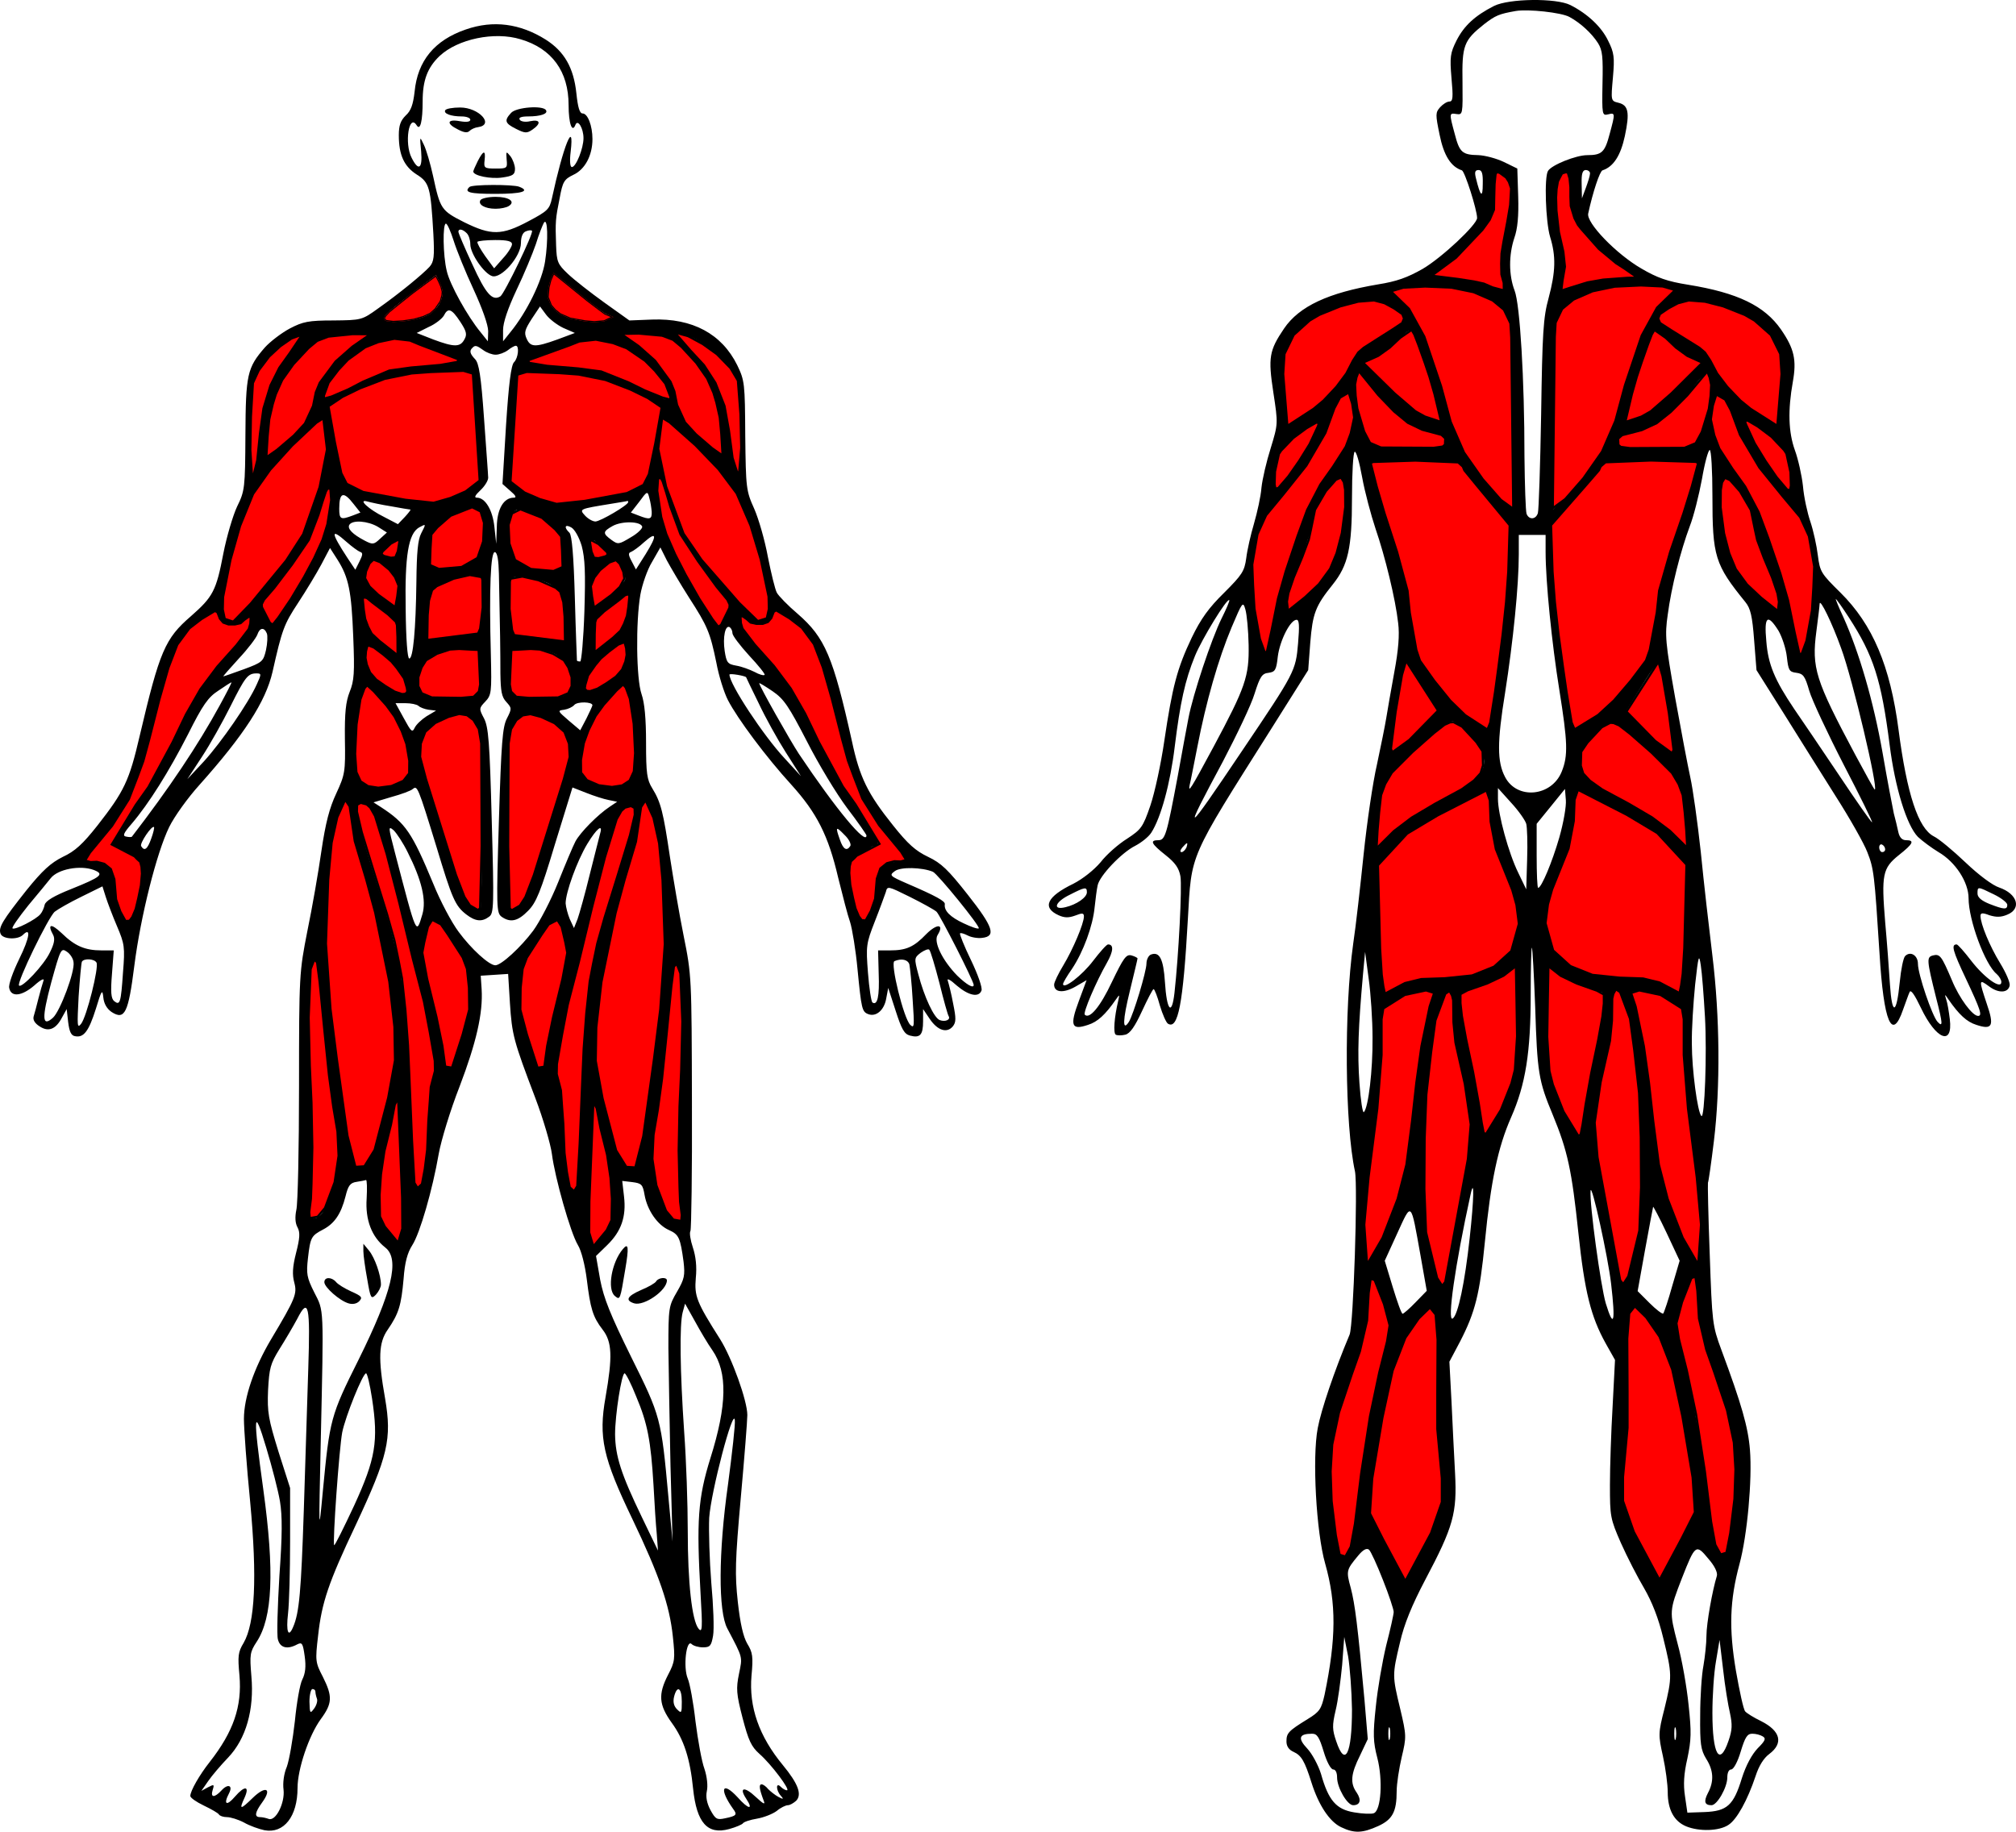 <?xml version="1.0" encoding="UTF-8" standalone="no"?>
<svg
   xmlns:osb="http://www.openswatchbook.org/uri/2009/osb"
   xmlns:dc="http://purl.org/dc/elements/1.1/"
   xmlns:cc="http://creativecommons.org/ns#"
   xmlns:rdf="http://www.w3.org/1999/02/22-rdf-syntax-ns#"
   xmlns:svg="http://www.w3.org/2000/svg"
   xmlns="http://www.w3.org/2000/svg"
   xmlns:xlink="http://www.w3.org/1999/xlink"
   xmlns:sodipodi="http://sodipodi.sourceforge.net/DTD/sodipodi-0.dtd"
   xmlns:inkscape="http://www.inkscape.org/namespaces/inkscape"
   width="676.81pt"
   height="614.98pt"
   version="1.0"
   viewBox="0 0 676.81 614.98"
   id="svg118"
   sodipodi:docname="silhouettewith.svg"
   inkscape:version="0.92.2 (5c3e80d, 2017-08-06)">
  <sodipodi:namedview
     pagecolor="#ffffff"
     bordercolor="#666666"
     borderopacity="1"
     objecttolerance="10"
     gridtolerance="10"
     guidetolerance="10"
     inkscape:pageopacity="0"
     inkscape:pageshadow="2"
     inkscape:window-width="1920"
     inkscape:window-height="1001"
     id="namedview120"
     showgrid="false"
     inkscape:zoom="3.9415917"
     inkscape:cx="248.42058"
     inkscape:cy="171.54144"
     inkscape:window-x="-9"
     inkscape:window-y="-9"
     inkscape:window-maximized="1"
     inkscape:current-layer="svg118" />
  <defs
     id="defs74">
    <linearGradient
       id="linearGradient6724"
       osb:paint="solid">
      <stop
         style="stop-color:#ff0000;stop-opacity:1;"
         offset="0"
         id="stop6722" />
    </linearGradient>
    <clipPath
       id="clipPath96">
      <g
         id="use68">
        <path
           style="fill:#ff0000;stroke:#000000;stroke-width:0.772px"
           inkscape:connector-curvature="0"
           id="path4436"
           d="m 109.98,137.02 17.906,-9.413 13.898,-2.383 14.752,-0.373 1.654,1.091 0.826,10.508 2.359,24.281 -4.882,3.95 -6.118,2.627 -5.226,0.51 -10.839,-1.473 -11.933,-2.139 -5.141,-2.37 -2.224,-2.291 -2.603,-12.27 z" />
        <path
           style="fill:#ff0000;stroke:#000000;stroke-width:0.756px"
           inkscape:connector-curvature="0"
           id="path4438"
           d="m 174.46,125.47 -2,36.679 12.8,6.604 17.827,-3.026 7.292,-1.684 4.11,-1.684 1.525,-2.088 1.392,-3.3 0.862,-5.321 1.856,-8.487 1.657,-5.927 0.265,-0.808 -10.076,-5.388 -7.822,-3.031 -9.413,-1.886 -9.944,-0.876 -7.955,-0.202 z" />
      </g>
    </clipPath>
    <clipPath
       id="clipPath110">
      <use
         width="100%"
         height="100%"
         xlink:href="#g106"
         id="use71" />
    </clipPath>
  </defs>
  <g
     transform="matrix(.1 0 0 -.1 -45.109 693.09)"
     id="g98">
    <path
       d="m5467 6911c-65-33-101-67-126-116-21-42-23-55-17-126 6-65 5-79-7-79-8 0-22-9-31-19-16-18-16-24-2-92 14-70 38-108 75-120 10-4 51-133 51-160 0-22-118-133-183-171-51-29-87-42-150-52-166-28-264-73-315-148-50-74-54-97-36-215 16-105 16-105-9-187-14-44-28-104-31-133-2-28-14-82-25-120-11-37-23-90-26-116-6-44-14-56-74-116-52-51-78-87-109-151-49-103-65-164-92-346-11-76-32-174-47-218-25-73-31-80-78-111-29-18-69-53-89-79-23-27-60-56-91-72-89-43-107-80-50-106 20-9 34-9 56-1 23 9 29 9 29-3 0-24-37-111-69-164-17-28-31-57-31-65 0-27 32-29 71-7l38 22-26-70c-31-83-25-99 31-80 32 10 58 34 94 86 12 17 12 17 7-6-13-54-17-108-8-113 5-3 20-3 32 0 16 4 32 27 56 79 19 41 36 74 39 74s13-25 21-55c9-30 21-57 27-61 34-21 51 64 67 351 13 223 0 196 280 639l124 197 7 93c8 97 17 122 75 194 52 65 65 122 65 293 0 81 4 150 9 153s16-35 25-85 30-128 45-173c32-93 67-236 76-317 5-39 1-90-13-165-11-60-23-129-27-154s-18-94-31-155c-14-60-34-197-45-303s-26-241-35-300c-31-221-28-608 6-764 10-49-5-516-18-548-51-121-96-254-107-314-19-99-5-350 25-455 38-134 37-252-2-440-11-48-16-57-57-82-65-40-71-47-71-75 0-16 8-28 24-35 26-12 37-30 60-103 24-76 61-132 100-150 44-21 71-20 124 4 48 22 62 48 62 117 0 25 8 76 17 115 16 67 16 72-5 161-27 112-27 114-1 223 14 62 40 125 84 209 96 181 108 226 101 360-3 61-9 169-12 242l-7 132 36 68c51 99 66 160 83 333 20 206 44 319 88 419 49 111 66 219 66 414 0 88 2 158 4 156s7-92 11-199c7-220 11-247 59-362 50-121 64-187 86-396 21-199 42-282 92-372l31-55-8-155c-5-85-9-204-9-265 0-105 1-113 37-195 21-47 56-115 78-152 26-45 48-100 64-167 30-122 30-130 4-237-21-82-21-88-5-160 9-41 16-95 16-120 0-59 21-98 62-115 44-18 111-16 142 5 28 18 64 83 91 164 11 34 27 60 46 74 48 36 38 77-27 110-25 12-49 27-54 33-6 7-19 68-31 136-24 142-21 237 12 359 26 96 43 283 35 383-6 76-28 153-96 336-30 81-31 91-39 320-5 130-7 238-6 241 2 3 11 66 20 140 22 181 20 418-5 622-11 90-29 246-39 348-11 102-27 214-35 250s-31 157-51 268c-33 186-35 210-25 279 12 92 43 214 74 297 13 33 31 105 41 159 9 53 21 97 26 97s9-69 9-153c0-205 8-231 111-358 17-21 23-47 29-127l8-101 90-143c49-79 128-204 175-279 48-75 96-160 107-189 22-56 24-73 41-340 14-232 42-297 79-189 9 24 18 51 22 59 4 10 17-9 38-53 51-107 108-129 97-38-3 25-8 55-12 66-6 19-5 19 7 1 36-52 62-76 94-86 54-18 61-4 35 71-27 81-27 84 8 58 32-24 64-22 69 3 2 10-13 44-32 75-35 57-66 132-66 159 0 10 7 11 30 2 23-7 39-7 60 2 49 20 34 70-27 91-22 7-69 42-113 84-42 40-90 80-107 88-52 27-90 142-118 357s-87 354-195 461c-65 64-69 70-76 125-4 33-15 83-25 113-10 29-22 83-25 120-4 36-16 90-27 120-22 61-24 135-7 230 13 73 5 111-40 176-55 79-145 123-312 150-69 11-103 23-156 54-85 49-186 154-179 185 16 74 39 142 48 145 37 12 61 50 75 115 17 80 12 104-22 112-25 6-25 7-18 85 6 68 4 83-16 123-22 46-68 90-127 120-48 24-206 22-256-3zm253-37c37-20 75-55 96-88 15-24 17-46 15-136-2-105-1-108 19-103 24 6 24 4 5-66-16-61-26-71-75-71-38 0-120-33-132-53-13-21-8-170 7-221 20-65 19-116-5-206-18-65-21-117-25-390-3-173-8-323-11-332-7-22-30-23-38-2-3 9-6 95-7 192 0 261-15 510-33 557-20 52-20 120-1 177 11 31 15 74 13 139l-3 94-45 22c-25 12-63 22-85 23-55 1-64 9-80 71-19 70-19 71 6 67 21-3 21 0 20 107-2 124 4 140 73 195 38 29 49 34 106 44 41 7 153-5 180-20zm-291-561c0-49-8-42-23 20-5 20-3 27 9 27 11 0 15-11 14-47zm360 35c0-7-7-29-14-48l-13-35-1 48c-1 35 3 47 14 47 8 0 15-6 14-12zm-287-15c26-23 24-73-10-239-7-31-7-65-2-89 5-22 7-41 5-43-2-3-23 3-47 13s-76 20-116 24l-73 6 61 44c34 25 81 71 106 104 42 57 44 62 44 128 0 38 3 69 7 69 3 0 15-7 25-17zm218-44c0-34 7-75 15-93 21-44 105-130 162-166l47-30h-65c-37-1-87-9-119-20-30-11-58-19-61-20-4 0-2 21 3 46 8 35 6 61-8 117-29 118-21 227 17 227 5 0 9-27 9-61zm-301-352c38-15 63-33 78-56 23-33 23-38 23-332 0-163 3-306 6-316s-21 9-53 42c-84 88-141 195-175 329-50 196-94 292-150 326-22 13-28 21-17 24 60 21 215 12 288-17zm644 16c5-3-7-16-27-29-43-30-85-114-121-244-50-180-66-222-115-298-27-43-68-96-92-119l-43-42 3 307c3 341 6 359 69 395 53 30 150 47 238 40 44-3 84-7 88-10zm-960-47c18-7 40-22 49-32 16-18 14-21-45-58-34-22-71-45-83-52-11-7-33-37-48-68-27-55-81-111-162-167l-41-28-7 114c-6 97-5 119 10 151 28 59 79 101 158 128 82 28 124 31 169 12zm1150-12c86-29 131-64 161-128 15-33 17-54 11-152l-7-113-42 29c-76 51-136 114-164 169-23 45-39 61-92 93-89 54-97 62-79 84 19 23 67 43 104 44 16 0 65-12 108-26zm-1045-126c23-62 58-181 65-221 4-27 3-28-22-22-14 4-46 23-71 43-47 38-140 133-140 143 0 4 13 12 29 18 15 7 45 30 67 52 21 21 41 39 45 39s16-24 27-52zm849 11c24-22 57-46 74-53l29-12-62-65c-75-77-123-115-160-124l-26-7 15 69c17 74 72 233 80 233 3 0 26-18 50-41zm-947-212c49-53 96-82 153-92 27-5 37-12 37-26 0-18-9-19-115-19-100 0-118 3-134 19-25 25-55 159-46 203l8 33 26-35c14-19 46-57 71-83zm1080 58c0-16-4-46-9-65s-12-47-15-63c-13-58-34-67-161-67-106 0-115 1-115 19 0 14 10 21 37 26 75 14 142 65 218 168 31 42 45 36 45-18zm-1201-86c1-56-21-106-87-198-53-75-67-105-115-250-31-91-61-202-68-246-6-44-15-86-19-94-11-20-40 156-40 242 0 115 27 190 100 271 73 83 146 199 165 261 7 26 22 56 31 67 17 18 19 18 25 1 4-10 8-34 8-54zm1277-13c22-64 112-205 173-271 72-76 86-124 85-280-1-79-7-152-16-185l-15-55-11 60c-27 137-42 196-77 300-52 154-59 168-124 259-76 106-94 162-75 234 6 21 8 22 25 6 10-9 26-39 35-68zm-1412-68c-28-56-96-152-115-164-15-9-4 88 14 123 12 21 102 91 120 92 4 1-5-22-19-51zm1582-33c7-11 16-47 19-80l6-60-35 40c-39 44-106 153-106 172 0 16 98-45 116-72zm-1081-64c3-10 39-58 80-106l75-87v-82c0-44-5-135-11-201-10-119-47-386-55-394-2-2-16 4-30 14-52 34-110 94-158 163-44 65-49 77-62 171-18 134-26 166-78 328-24 76-46 155-49 176l-6 37h144c132 0 144-2 150-19zm768-18c-3-21-23-94-45-163-50-157-75-265-83-358-7-66-12-81-58-148-27-41-64-88-80-104-36-35-106-85-111-79-2 2-13 66-25 143-25 160-48 478-38 518 4 15 35 60 70 100s71 85 80 101l17 27h279zm202-132c8-25 15-53 15-64s18-62 40-113c22-52 40-108 40-124v-31l-61 53c-68 59-90 96-113 185-16 63-21 168-9 199 5 15 12 11 39-22 19-21 40-59 49-83zm-1365 33c0-48-8-104-22-152-21-72-27-82-93-145l-70-67-3 30c-2 18 10 60 32 107 19 43 42 110 51 149 11 48 27 86 48 113 47 61 57 55 57-35zm680-166c0-100 21-308 46-463 28-176 30-221 8-275-34-84-150-95-190-18-27 51-27 117 0 283 27 172 46 360 46 465v65h90zm-1088-224c-34-69-96-255-111-334-6-30-22-118-36-195-37-197-42-215-65-215-30 0-24-12 24-50 33-26 45-44 50-71 6-35-6-266-20-392-9-79-26-59-32 37-5 77-18 103-47 92-8-3-15-17-15-30 0-27-44-172-59-196-22-34-21 5 3 103 14 58 26 107 26 110 0 2-9 7-20 10-18 5-27-8-66-89-39-83-75-126-91-110-7 6 38 111 74 174 22 39 24 62 4 62-5 0-27-25-50-55-37-49-101-98-101-78 0 5 14 28 30 51 38 57 70 144 76 207 3 27 7 60 10 73 6 32 80 110 126 133 21 11 45 30 54 44 32 49 64 165 79 290 18 145 34 221 68 304 23 56 107 194 115 187 2-2-10-30-26-62zm2106 4c83-128 109-209 137-428 18-143 57-270 95-309 15-14 46-37 69-51 57-33 101-101 101-155 0-73 55-222 94-254 9-8 16-20 16-27 0-27-57 14-101 71-23 30-45 55-49 55-19 0-14-20 31-115 49-104 56-125 41-125-19 0-63 59-88 120-35 82-40 89-64 83-21-6-21-14 11-142 23-89 23-100 5-81s-66 160-66 195c0 28-25 44-43 26-6-6-14-45-18-87-11-111-26-114-33-8-3 49-10 143-16 209-13 159-9 181 46 225 48 38 54 50 24 50-13 0-22 9-26 28-3 15-10 43-15 62-4 19-22 112-38 205-30 170-78 335-131 453-16 34-27 62-26 62 2 0 22-28 44-62zm-2015-93c2-105-11-142-117-340-79-147-86-157-81-130 3 11 14 69 26 129 29 150 70 294 115 401 36 85 38 88 46 60 5-17 10-70 11-120zm1989-10c39-105 126-475 113-475-2 0-31 53-66 118-134 251-146 291-130 413 6 45 11 87 11 93 1 19 42-65 72-149zm-1823 16c-8-93-10-97-188-361-195-290-203-294-64-35 46 88 95 190 106 227 18 57 25 68 47 70 22 3 26 9 31 55 7 54 42 123 63 123 9 0 10-20 5-79zm1613 42c12-21 25-60 28-88 5-45 8-50 32-53 23-3 29-11 43-60 9-31 62-144 116-249 55-106 98-193 95-193s-54 73-114 163c-60 89-126 187-147 217-66 98-88 150-94 228-8 84 4 94 41 35zm-1192-189 49-79-72-73c-40-40-74-67-76-61-5 17 38 303 46 296 2-3 26-40 53-83zm815-82c9-73 15-135 14-137-2-2-36 29-76 68l-72 72 52 83c40 65 52 79 58 65 3-10 14-78 24-151zm-661-80c52-54 62-92 34-134-9-13-73-55-143-93-84-46-139-83-161-109l-34-40v61c0 70 20 142 51 186 22 32 184 177 198 177 4 0 28-22 55-48zm560-16c135-117 156-151 164-273l5-82-49 47c-30 29-91 69-154 101-126 65-150 87-150 138 0 31 8 45 46 84 31 32 52 45 63 41 9-3 43-28 75-56zm-369-281c3-11 5-65 3-120l-3-100-27 56c-32 65-68 196-68 248v36l45-50c25-27 47-59 50-70zm111-46c-24-83-60-169-71-169-3 0-5 48-5 108v107l48 59 47 58 3-37c2-20-8-77-22-126zm-234 69c4-67 12-100 43-173 50-119 59-176 39-238-28-85-113-127-259-127-66 0-91-5-127-23l-46-23-6 30c-3 17-8 112-12 211l-7 181 54 57c43 46 80 71 179 122 69 35 128 64 131 65 4 0 9-37 11-82zm427 17c101-51 139-77 181-121l53-56-7-181c-4-100-9-196-12-213l-6-30-46 23c-37 19-61 23-132 23-93 0-150 15-202 51-67 48-79 163-28 275 44 97 60 159 60 231 0 35 3 63 6 63s63-29 133-65zm-1445-120c-4-8-11-15-16-15-6 0-5 6 2 15 7 8 14 15 16 15s1-7-2-15zm2346-6c0-5-4-9-10-9-5 0-10 7-10 16 0 8 5 12 10 9 6-3 10-10 10-16zm-2680-144c0-17-34-41-72-50-45-11-35 18 15 42 51 26 57 27 57 8zm3045-7c25-12 45-28 45-35 0-17-11-16-60 3-27 11-40 22-40 35 0 24 0 24 55-3zm-2086-482c1-108-14-233-29-249-4-5-11 39-15 98-7 100-4 186 12 365l7 75 12-90c7-49 13-139 13-199zm1116 71c7-122-1-344-12-333-13 12-32 157-32 241-1 49 5 139 11 200 11 99 13 105 19 65 4-25 10-103 14-173zm-645-182c-11-51-78-205-90-205-3 0-12 39-19 88-6 48-23 135-37 194-13 59-24 125-24 147 0 39 0 40 53 55 28 8 68 26 87 39l35 25 3-147c1-80-2-168-8-196zm161 320c19-14 58-33 87-41l52-15v-42c-1-23-5-60-9-82-5-22-17-76-26-120-10-44-23-116-30-160l-12-80-40 85c-22 47-45 106-52 132-9 40-17 348-8 348 2 0 19-11 38-25zm-436-72c-26-61-44-161-59-323-26-272-47-358-129-515l-26-50-1 105c0 62 11 183 27 300 18 128 28 238 28 320v125l50 27c60 32 121 38 110 11zm67-36c-3-35 5-97 23-183 39-181 38-271-9-496-20-98-36-190-36-206 0-63-16-38-37 60-34 157-39 358-15 588 21 192 43 290 66 290 9 0 11-14 8-53zm583 1c31-102 49-293 48-518-1-195-3-224-26-315-17-71-26-93-30-75-30 153-70 370-78 429-11 83-1 179 33 321 13 55 19 107 16 148-5 79 14 84 37 10zm136 25 57-28-5-90c-4-67 3-149 26-315 20-147 31-263 30-335l-1-110-38 80c-64 132-87 216-104 385-30 284-37 331-56 383-11 29-20 53-20 55 0 12 66-3 111-25zm-656-800c-16-147-39-258-57-269-19-12 8 179 60 416 13 61 12-11-3-147zm475-153c15-129 9-153-18-65-17 58-55 334-51 378 3 30 59-224 69-313zm-640 96 21-119-37-38c-21-22-41-39-44-39-4 0-18 40-33 89l-27 89 42 92c49 107 45 110 78-74zm845-103c-13-47-27-88-30-92-3-3-24 13-46 35l-40 40 25 139c14 76 26 141 27 144 0 3 21-36 45-87l44-94zm-963-176c-35-121-81-381-102-582-12-103-23-145-39-145-13 0-19 32-32 155-17 164-3 266 60 437 42 112 52 154 57 225 3 49 8 95 11 103s16-22 31-68c23-74 24-88 14-125zm1044 97c3-64 13-111 35-173 64-178 78-232 85-318 6-85-8-270-25-315-7-18-7-18-22-1-11 12-20 58-28 138-7 66-21 165-31 220-11 55-24 134-29 175-6 41-19 102-31 134-11 33-20 68-20 78 0 34 45 167 53 159 5-5 10-48 13-97zm-876-54c4-22 5-101 2-174-2-74 1-190 7-259 14-151 9-181-61-319-26-54-50-98-52-98-4 0-100 195-110 223-12 35 45 376 84 498 25 80 97 196 112 181 6-6 14-29 18-52zm737-27c42-76 64-155 99-353 39-224 38-245-26-368-38-74-55-100-62-90-29 43-90 176-103 225s-13 75 0 212c10 114 11 183 5 255-9 90-2 168 16 198 9 15 33-12 71-79zm-913-827c20-50 36-99 36-107s-11-58-25-112c-13-54-29-146-35-206-10-93-9-118 5-172 19-73 13-177-12-186-8-3-37-2-66 3-60 10-86 40-111 129-9 29-30 68-46 85-33 35-28 50 16 50 17 0 24-11 39-60 10-34 24-60 32-60s13-11 13-27c0-34 34-93 54-93 24 0 28 18 12 42-23 32-20 63 11 125l26 55-11 131c-23 252-32 322-46 376-16 58-15 61 24 108 17 21 29 27 37 21 6-5 27-51 47-102zm1121 14c-15-48-35-160-35-201 0-26-5-71-10-100-6-30-11-105-11-166-1-98 2-117 20-147 25-39 27-76 6-115-15-29-11-41 12-41 19 0 53 60 53 93 0 16 5 27 13 27s22 26 32 60c15 49 22 60 39 60 12 0 27-4 35-9 12-7 8-15-17-40-19-20-39-56-53-100-28-92-50-111-125-114l-58-2-8 55c-6 39-4 75 8 127 13 62 14 88 4 180-6 59-22 152-37 206-28 108-28 109 15 220 44 112 47 115 88 65 22-25 32-47 29-58zm-1225-448c0-150-23-197-53-107-13 38-14 52-2 103 8 32 17 101 22 153l7 94 13-65c6-36 12-116 13-178zm1269-13c8-38 8-56-5-93-30-88-54-46-54 94 0 56 5 134 12 173l12 72 12-100c6-55 17-121 23-146zm-1142-86c-3-10-5-2-5 17s2 27 5 18c2-10 2-26 0-35zm960 0c-3-10-5-2-5 17s2 27 5 18c2-10 2-26 0-35z"
       id="path76" />
    <path
       d="m2015 6832c-105-36-162-105-172-209-5-43-12-64-30-80-17-17-23-33-23-66 0-67 18-105 60-132 43-27 47-43 56-200 4-76 2-93-13-110-23-25-102-90-173-140-54-39-56-39-150-40-83 0-102-4-146-27-28-15-66-44-84-64-59-68-64-90-65-294-1-178-2-187-28-240-14-30-35-101-46-157-24-126-35-146-109-211-87-75-105-117-172-402-35-151-52-186-142-301-49-62-75-86-116-105-40-20-68-45-122-112-80-101-95-125-87-146 7-19 58-21 75-4 28 28 23-9-12-80-21-43-37-87-34-98 6-32 42-28 84 8 22 20 35 26 31 16-3-9-11-36-17-60s-13-51-16-60c-3-11 4-23 20-33 30-20 55-10 76 31l15 27 5-44c4-32 10-45 23-47 29-6 46 16 70 92 19 63 22 67 25 38 2-21 12-38 28-49 44-28 56-3 76 155 21 166 75 380 117 466 17 35 63 99 102 142 149 167 222 279 245 379 32 142 38 159 86 232 27 41 62 99 78 129l29 55 25-39c38-60 47-106 53-259 5-121 3-148-12-185-13-33-17-69-16-159 2-110 0-119-29-182-23-49-36-99-50-194-10-70-31-191-47-268-27-138-28-145-28-520 0-209-4-396-9-416-5-24-4-45 4-59 9-17 8-35-5-86-12-47-13-73-6-99 10-38 5-52-78-191-57-96-91-195-91-267 0-32 9-157 21-279 24-256 16-407-22-473-19-31-20-45-14-109 9-104-20-189-100-291-34-43-65-97-65-114 0-6 20-20 45-32s48-25 51-30 15-9 27-9 38-8 57-18c19-11 50-22 69-26 65-12 111 46 111 142 0 63 38 176 78 231 39 53 40 76 7 142-25 48-26 54-16 138 12 111 35 179 126 371 109 233 122 290 99 425-24 135-22 188 9 232 37 54 45 81 53 170 4 56 13 88 29 113 26 40 68 186 89 307 8 45 39 147 70 226 56 147 79 246 74 327l-3 45 92 6 6-98c7-107 12-126 85-318 27-71 52-157 56-189 10-79 62-263 87-305 12-19 24-68 30-115 12-98 20-126 53-169 32-41 34-90 10-227-24-135-9-203 90-409 91-190 125-290 136-395 8-75 7-84-16-128-34-66-31-101 12-161 41-56 62-121 72-222 12-114 48-155 121-135 22 6 43 15 46 19 3 5 24 12 48 16 23 4 53 16 66 26 13 11 30 19 37 19s19 7 28 15c20 21 7 57-45 120-80 97-114 195-105 300 6 63 4 78-14 107-14 24-24 69-32 141-10 92-9 136 10 349 12 133 22 259 22 278 0 48-52 192-91 254-80 126-87 145-82 206 4 38 0 73-10 103-8 24-12 49-8 55 3 5 6 201 5 434-1 419-1 424-28 558-15 74-35 194-46 265-22 148-30 182-59 229-18 29-21 50-21 153 0 82-5 134-15 163-18 51-20 242-4 335 6 33 23 83 39 109l28 49 22-44c13-24 46-80 74-124 62-96 71-117 92-219 8-44 26-101 39-126 32-62 128-191 213-284 85-94 124-170 157-312 15-60 32-127 40-149 7-22 19-94 25-159 13-133 15-142 36-150 26-10 53 13 60 51l7 37 25-77c20-62 29-78 48-83 34-9 44 2 44 48v41l23-34c26-38 57-48 77-24 11 14 11 27 1 76-6 33-15 68-18 77-4 10 8 4 30-16 40-34 74-41 83-17 4 9-12 54-35 102-23 47-39 88-37 90 2 3 14-1 26-7 11-6 33-10 48-8 48 5 38 36-48 145-66 84-89 106-133 127-42 20-68 43-118 106-85 106-112 161-138 283-63 283-90 347-182 427-33 28-64 60-70 71s-19 65-30 120c-10 55-31 128-46 162-27 60-28 69-30 245-1 176-2 185-27 237-52 105-150 158-286 153l-76-3-84 60c-46 33-101 76-122 96-35 33-38 41-40 95-3 81-2 91 12 160 10 55 15 63 46 78 39 18 64 65 64 120 0 45-16 86-33 86-10 0-16 20-21 68-9 85-40 140-103 180-86 54-176 66-268 34zm184-33c105-31 161-108 161-221 0-62 12-95 23-66 8 20 27-12 27-45 0-34-25-97-39-97-6 0-8 20-4 52 13 113-25 19-63-157-8-37-15-43-79-77-90-48-125-48-216-3-77 39-80 44-104 155-9 41-23 89-31 105-14 30-14 29-9-23 5-58-9-67-32-21-25 48-9 151 17 109 12-19 20 14 20 81 0 70 16 113 57 152 61 57 184 83 272 56zm82-746c-10-65-61-170-117-238l-24-30v38c0 25 16 72 45 134 25 52 54 122 65 154 10 33 23 65 27 72 13 20 15-58 4-130zm-307 70c10-32 40-106 67-164 29-63 49-119 49-140l-1-34-24 30c-44 53-104 161-114 206-13 53-14 159-3 159 5 0 16-26 26-57zm44 25c7-7 12-23 12-37 0-32 46-98 73-107 31-10 97 66 97 111 0 21 6 35 16 39 9 4 19 5 21 2 7-6-93-212-106-220-27-17-49 8-94 107-26 56-47 105-47 110 0 11 14 9 28-5zm152-37c0-7-13-29-30-47l-30-34-30 41c-16 23-28 44-26 48 2 3 29 6 60 6 41 0 56-4 56-14zm-241-193c-6-16-25-36-41-44-37-19-120-29-142-17-13 7 1 22 76 79l93 71 13-30c11-24 11-36 1-59zm554-40 22-11-22-10c-12-5-47-6-79-2-90 11-130 61-104 130l10 25 75-60c42-33 86-65 98-72zm-141-48 39-17-59-22c-75-27-90-26-103 3-9 20-6 30 17 66l28 42 20-27c11-15 37-35 58-45zm-346 21c21-32 24-43 14-60-14-26-34-26-104 0l-56 22 40 20c23 10 45 28 51 38 14 28 26 24 55-20zm-333-59c-71-38-153-134-153-180 0-44-31-97-87-149-31-29-59-51-63-48-3 2-3 41 2 87 10 107 49 189 119 252 51 46 68 52 164 54l50 1zm1002 11c31-5 52-19 96-64 69-70 99-140 107-254l5-79-41 32c-75 60-103 104-116 183-8 44-72 120-135 161l-45 28h45c24 0 62-3 84-7zm-1240-45c-67-79-93-149-106-283-6-66-14-125-17-132-8-13-5 245 3 293 7 42 56 108 102 138 55 36 59 32 18-16zm1401 10c35-24 57-49 77-87 26-52 27-61 26-195-1-154-12-150-23 7-6 84-11 108-41 167-19 37-49 84-68 104-42 45-34 46 29 4zm-931-9c44-16 84-34 88-38s-48-13-115-19c-118-11-127-14-220-62-53-27-99-46-102-42-18 29 73 135 147 170 59 29 110 27 202-9zm643 7c62-32 130-103 138-144l7-32-104 50c-97 47-112 51-222 62-65 6-114 15-110 19s42 21 83 38c93 37 145 39 208 7zm-464-11c11-8 29-15 41-15s30 7 41 15c10 8 22 15 27 15 12 0 8-41-6-55-10-9-18-73-27-211l-12-198 26-23c19-16 22-23 12-23-34 0-56-38-57-97l-2-58-6 56c-6 58-31 99-59 99-10 0-6 8 12 25 14 13 26 32 26 42s-7 100-14 200c-10 142-17 185-30 198-17 18-20 28-9 38 9 10 15 8 37-8zm-40-92c2-10 7-90 11-179l7-161-27-21c-14-11-46-28-70-37-41-16-50-16-171 4-135 22-171 37-178 74-5 27-36 174-43 205-5 20 5 27 89 67 76 36 111 46 179 54 147 15 197 13 203-6zm443-9c57-15 193-79 193-92 0-4-9-40-20-81s-20-85-20-98-6-36-14-52c-18-33-51-44-201-67l-110-17-64 32-64 33 7 176c4 97 10 181 13 185 8 13 213-1 280-19zm-937-196c0-82-51-275-90-342-35-61-195-255-217-263-21-8-34 16-30 57 10 87 60 270 93 339 30 61 57 96 133 172 53 53 99 97 104 98 4 1 7-27 7-61zm1252-31c104-100 154-181 182-294 49-196 57-236 52-258-4-14-12-25-19-25-28 0-189 192-236 280-45 85-96 298-85 357 3 18 7 33 8 33s45-42 98-93zm-54-313c12-23 53-81 92-128l71-87-18-29c-9-17-20-30-23-30s-12 12-21 28c-9 15-41 66-71 114-60 94-95 190-102 283l-6 60 28-85c16-47 38-104 50-126zm-1188 73c-6-30-23-80-39-113-29-61-136-234-146-234-2 0-12 14-21 31-15 31-15 32 15 68 108 126 146 191 178 299 16 55 18 59 21 32 2-17-2-54-8-83zm1089 26c1-26-6-28-44-13l-26 10 28 36c27 37 28 37 34 13 4-13 7-34 8-46zm-1001 26 23-29-26-10c-40-15-45-13-45 23 0 55 14 60 48 16zm126-8c33-6 62-11 65-11 2 0-6-11-19-25l-23-24-46 24c-53 26-91 62-56 52 11-3 47-11 79-16zm796 14c0-10-94-65-110-65-9 0-25 9-35 20-20 22-19 22 85 39 30 5 56 9 58 10 1 0 2-1 2-4zm-500-40c18-21 8-120-14-144-24-27-100-45-127-30-18 9-21 18-17 60 6 57 25 82 82 109 51 23 61 24 76 5zm191-11c36-18 54-35 65-59 20-49 18-92-6-105-29-16-106 7-130 38-33 42-24 152 12 152 5 0 31-11 59-26zm-531-32 30-19-23-21c-21-20-25-20-52-6-40 21-59 40-51 53 11 17 62 13 96-7zm887 1c2-6-15-23-38-36-40-24-43-25-65-9-30 22-30 28 4 47 31 17 93 16 99-2zm-742-23c-11-21-15-64-16-162-2-161-11-259-24-258-6 0-11 64-12 167-3 178 9 252 45 273 24 13 24 13 7-20zm539-42c11-42 13-88 9-220-3-93-10-168-14-168-5 0-10 1-11 3 0 1-4 95-7 209-4 145-10 211-18 220-20 19-15 30 6 18 11-6 26-32 35-62zm-789 13c18-16 39-31 45-33 10-3 9-10-2-32l-14-28-26 39c-57 87-58 103-3 54zm1004-40-33-52-14 27c-12 22-12 29-2 32 7 3 27 17 44 33 42 37 44 23 5-40zm-835 15c-7-27-12-30-39-20-14 6-12 10 12 30 33 26 36 25 27-10zm689-24c-15-11-19-10-25 5-3 10-7 27-7 37-1 18 1 18 25-5 24-22 24-24 7-37zm-347-58c4-182 5-265 5-334 1-60 4-79 20-96 18-20 19-22 2-55-15-29-19-81-27-343-9-294-8-310 9-323 30-21 55-15 89 20 27 27 42 63 90 223l59 191 46-18c25-10 59-21 75-24l29-6-24-16c-41-27-100-87-116-117-8-15-34-77-58-137s-62-133-84-163c-41-55-107-116-127-116-21 0-81 55-123 112-24 32-62 104-85 161-72 173-93 204-176 258l-25 16 60 18c33 9 66 21 72 27 15 12 17 9 79-193 53-176 63-199 100-228 31-24 53-26 77-8 16 11 17 35 9 322-7 266-11 315-26 344-17 32-17 34 4 56s22 31 19 157c-6 220-1 350 14 345 8-2 12-28 13-73zm-375 14c27-22 38-52 31-87l-7-33-48 37c-48 37-56 59-37 96 11 20 22 17 61-13zm789 3c5-11 10-26 10-34 0-14-85-87-102-87-4 0-8 18-8 41 0 33 6 46 32 70 38 34 53 36 68 10zm-478-31c13 0 5-168-8-180-5-4-44-11-86-15l-78-7v70c0 52 5 75 18 92 18 22 106 52 130 44 8-2 18-4 24-4zm226-16c39-16 52-46 52-126v-60l-77 7c-43 4-82 11-88 16-5 6-12 48-13 94-4 74-2 84 15 88 24 5 70-2 111-19zm-550-93c39-31 42-36 42-82v-50l-45 32c-45 32-65 71-65 128 0 17 3 21 13 14 6-5 31-24 55-42zm816 2c-7-49-27-79-76-115l-28-19v50c0 49 2 52 51 91 28 22 53 40 56 40 2 0 1-21-3-47zm-1330-51c16-2 36 4 47 14 18 16 19 16 19-4s-23-50-103-137c-48-52-94-127-156-256-33-68-84-159-113-202s-63-95-75-115l-22-36 22-12c12-7 32-18 44-23 12-6 26-18 31-28 18-35-14-193-39-193-13 0-39 69-39 104 0 66-26 96-80 96-11 0-20 2-20 5s27 38 61 78c88 104 111 158 168 386 58 234 83 289 156 339l48 32 11-22c7-14 22-24 40-26zm1914-15c51-50 68-93 121-308 58-243 79-288 185-406 25-28 46-53 46-56 0-2-18-7-40-11-45-7-60-27-60-80 0-40-27-116-42-116s-35 60-42 126c-7 65 6 94 40 94 8 0 17 7 20 15 4 8 12 15 20 15 25 0 15 24-52 120-36 52-99 163-140 245-72 146-93 177-201 305-29 33-53 71-53 82 0 20 1 20 18 5 28-26 70-22 84 8 9 21 14 23 32 13 12-5 40-29 64-51zm-228-12c0-8 25-41 56-75 31-33 55-63 52-65-3-3-18 1-34 10-16 8-43 18-61 21-29 5-33 10-39 49-7 47 2 89 17 80 5-4 9-12 9-20zm-1563-1c3-8 2-33-3-56-9-38-12-41-74-64-36-13-67-24-69-24s22 27 52 60c31 33 58 69 62 80 8 24 23 26 32 4zm410-91c38-35 63-86 50-99-8-8-68 25-99 54-21 19-28 35-28 64 0 34 2 38 18 29 9-5 36-27 59-48zm793 24c0-43-21-71-76-103-55-33-69-23-43 31 17 35 90 103 112 104 4 1 7-14 7-32zm-492-46c6-99 4-101-91-101-91 0-107 8-107 52 0 67 56 109 140 105l55-2zm278 25c30-35 39-71 25-102-10-23-15-24-95-24-47 0-88 4-91 10-13 22-17 108-5 130 11 20 17 22 77 18 56-4 69-8 89-32zm-1023-83c-28-63-119-194-177-258l-56-60 49 75c27 41 70 118 96 170 49 98 58 110 87 110 17 0 17-2 1-37zm1643 24c0-1 19-40 42-87 22-47 63-121 91-165l51-80-55 60c-71 76-185 249-185 281 0 5 53-4 56-9zm-1767-94c-73-134-171-280-295-441-1-2-10-2-19 0-13 2-10 11 18 43 58 68 125 175 189 300 50 100 68 125 102 147 22 15 42 28 44 28s-16-35-39-77zm1971-121c38-75 99-176 135-224 36-47 65-89 65-92 0-35-101 86-227 274-29 44-133 228-133 237 0 2 20-10 45-27 38-26 54-50 115-168zm-1375 52c14-29 27-76 31-105 5-47 3-57-15-73-11-10-40-21-64-23-37-4-49-1-67 17-21 21-22 29-18 139 3 64 10 129 17 145l12 29 40-39c22-21 51-62 64-90zm777 99c6-16 10-81 9-153-1-104-4-127-18-137-26-20-87-16-117 8-32 25-35 76-7 150 21 53 95 159 112 159 5 0 14-12 21-27zm-122-30c0-2-9-22-20-44l-21-40-39 33c-37 32-38 33-15 36 13 2 28 9 34 16 10 12 61 11 61-1zm-584-2c5-5 20-11 34-13l25-3-32-19c-17-11-35-28-40-39-8-17-12-12-36 32l-28 51h33c19 0 38-4 44-9zm196-69c14-29 16-74 17-323 0-159-2-289-5-289-22 0-44 28-63 77-51 140-131 419-131 457 0 50 12 67 65 95 58 30 96 24 117-17zm242 16c46-22 66-54 66-104 0-28-125-435-147-478-15-30-30-46-45-46-5 0-8 132-8 293 0 273 1 294 20 325 24 39 50 41 114 10zm336-294c15-38 38-203 45-324 8-119-11-350-51-630-25-176-39-240-53-240-21 0-43 46-65 139-70 287-59 468 48 808 25 79 48 172 52 208s9 65 11 65 8-12 13-26zm-1007-46c3-35 25-121 48-193 83-260 114-471 90-622-32-198-73-333-101-333-16 0-31 62-54 225-43 296-59 487-52 635 7 176 35 350 56 350 4 0 10-28 13-62zm75 27c11-14 28-60 37-103 9-42 34-147 55-232 112-445 125-511 108-563-6-18-14-95-18-172-4-79-13-153-21-170-12-27-14-13-21 145-22 510-33 589-123 868-64 202-75 252-52 252 9 0 24-11 35-25zm877-12c-6-34-23-92-101-338-46-146-63-281-75-585-6-157-13-296-16-310-12-51-34 62-37 190-2 69-9 139-16 155-15 38-8 88 36 273 144 602 159 652 201 652 12 0 14-7 8-37zm-1616-67c-13-37-23-44-34-26-6 9 36 71 43 64 2-1-2-19-9-38zm861-47c47-93 63-161 49-208-21-70-18-76-92 207-23 88-23 91-4 75 10-10 32-43 47-74zm646 64c-3-10-18-72-35-138-16-66-35-133-41-150l-12-30-14 30c-7 17-13 40-14 53 0 36 38 142 73 200 31 51 53 69 43 35zm840-42c-12-19-24-12-35 20-16 45-14 47 15 17 15-14 23-31 20-37zm-2540-81c36-14 26-23-76-64-58-23-86-40-89-53-2-10-8-24-14-31-14-18-87-55-94-48-3 3 21 37 53 77 33 39 66 80 75 91 24 31 99 45 145 28zm2817-6c16-7 160-184 154-190-3-3-26 5-51 17-45 21-66 42-63 64 2 10-28 27-128 70-57 25-59 27-40 41 19 15 92 13 128-2zm-2739-183c25-59 27-70 20-155-7-103-10-112-30-96-10 9-12 30-7 91l6 79h-41c-56 0-90 15-134 58-36 34-49 31-28-7 6-13 3-29-11-57-20-43-95-122-104-112-9 9 99 231 120 248 10 8 50 31 89 50l71 35 11-35c6-19 23-64 38-99zm2751 49c11-9 125-233 125-246s-24 1-55 31c-50 51-81 114-66 137 23 37-2 39-38 3-42-44-68-55-122-55h-40l2-78c3-76-4-108-21-97-4 3-11 48-15 100-7 90-6 98 23 172 17 43 33 88 37 99 5 21 7 20 80-16 42-21 82-43 90-50zm-1630-109c44-65 48-76 53-144 4-62 0-88-23-158-34-106-44-125-45-82 0 17-18 104-41 193-38 151-40 165-28 209 21 78 18 78 84-18zm380 26c15-52 15-55-25-211-22-86-40-168-40-181 0-47-17-33-38 33-56 176-51 235 30 345 27 37 52 67 54 67s10-24 19-53zm-1647-87c5-31-45-164-69-186-37-33-38-2-6 118 31 112 33 117 52 104 11-7 22-23 23-36zm2907-70c14-57 28-107 31-111 7-12-12-20-30-13-19 7-52 77-72 154-14 53-14 55 8 72 13 9 26 14 29 10 4-4 19-54 34-112zm-2830 69c9-14-33-183-52-206-13-16-13-6-8 92 4 60 9 113 11 117 7 12 42 10 49-3zm755-204c11-116 27-252 35-302 19-117 19-171-1-253-15-65-36-100-60-100-10 0-12 15-6 68 8 80 8 175-3 422-7 159 0 389 10 378 2-2 13-98 25-213zm1974 198c2-10 8-63 11-118 6-90 6-98-8-85-22 21-68 208-53 214 24 10 45 5 50-11zm-771-333c-10-231-10-442 0-487 5-25 3-33-8-33-34 0-57 50-75 164-6 37-2 96 15 211 13 88 28 223 34 300 16 187 22 209 33 115 6-43 6-158 1-270zm-938-569-7-26-29 33c-28 31-29 37-29 123 0 65 8 122 28 202l27 112 8-209c5-114 6-220 2-235zm701 159c6-99 5-107-17-139-41-60-49-52-49 46 0 48 3 152 7 231l6 143 24-88c14-52 26-131 29-193zm-814-43c-5-72 17-129 63-165 49-39 22-150-90-376-94-188-97-200-120-441-14-149-14-148-7 170 10 456 11 432-22 497-25 50-27 62-21 115 8 70 11 75 51 96 38 20 60 52 75 111 9 37 16 46 38 49 14 2 28 5 31 6 3 0 4-27 2-62zm933 12c9-51 43-101 82-118 33-15 38-25 49-107 5-45 3-57-22-100-28-48-29-53-29-189 1-77 4-255 7-395l7-255-14 150c-24 264-26 271-125 470-70 142-92 197-104 259l-14 80 38 37c47 46 64 95 56 163l-6 52 34-4c31-4 35-8 41-43zm-1129-583c-3-99-10-314-15-476-9-271-15-344-36-392-16-38-24-15-17 45 4 34 7 143 7 242v180l-39 122c-34 110-38 132-35 206 4 75 8 89 38 138 19 30 46 76 60 102 38 75 44 44 37-167zm1357 61c51-74 49-184-7-362-42-135-47-210-33-455 7-117 6-133-7-117-22 28-36 154-36 328 0 88-5 237-12 332-14 204-16 361-5 402l8 29 33-59c18-33 44-77 59-98zm-1143-161c22-144 12-203-60-360-35-75-65-135-67-133-6 7 17 327 27 379 11 54 69 198 80 198 4 0 13-38 20-84zm887 6c38-90 49-148 58-297 3-60 8-135 11-165l4-55-54 112c-70 145-89 205-90 278 0 66 22 205 32 205 4 0 22-35 39-78zm308-296c-32-226-33-426-2-483 53-101 51-93 39-152-10-49-9-67 12-148 20-76 29-96 57-121 39-34 105-122 92-122-5 0-14 5-21 12-17 17-16-13 1-31 10-11 8-12-9-3-11 6-26 18-34 26-7 9-17 16-22 16-10 0-8-15 7-55 6-15-1-11-27 13-38 36-57 32-32-6 26-39 8-37-29 5-52 56-62 27-15-39 15-20 12-24-27-32-27-6-32-3-49 28-12 23-16 44-12 63 4 17 1 48-8 75-9 24-22 96-30 159-7 63-19 128-26 144-16 38-5 134 13 116 6-6 23-11 38-11 24 0 28 5 34 39 4 22 1 102-6 178-6 75-9 174-7 218 6 88 81 373 86 328 2-14-9-111-23-217zm-1504-56c8-49 8-112-2-251-6-102-9-198-5-212 7-29 32-35 65-17 16 8 19 4 25-40 5-35 2-58-8-78-8-15-19-78-25-140-7-62-19-131-27-153-10-23-14-55-11-77 5-44-26-107-50-98-8 3-21 6-29 6-20 0-17 16 7 49 35 48 12 58-32 15-41-40-46-40-27 1 18 40 1 42-32 4-28-33-40-27-20 11 14 27-4 33-25 10-24-26-38-25-30 1 6 19 5 20-16 9l-22-12 23 33c13 19 43 54 67 79 60 63 88 161 78 273-6 73-5 81 18 116 53 81 60 235 22 511-35 253-33 284 10 140 19-63 40-144 46-180zm119-639c0-5 2-15 5-23 3-7-1-22-9-33-14-19-15-17-16 23 0 23 5 42 10 42 6 0 10-4 10-9zm1230-33c0-39-1-41-16-26-11 11-14 25-10 42 10 40 26 31 26-16z"
       id="path78" />
    <path
       d="m1946 6561c-7-11 18-21 55-21 16 0 29-5 29-11 0-7-12-9-35-5-43 8-47-8-6-28 19-10 31-12 38-5 6 6 19 12 29 13 56 8 3 66-60 66-25 0-47-4-50-9z"
       id="path80" />
    <path
       d="m2167 6552c-24-26-21-35 17-54 30-15 36-15 55-2 30 21 26 35-8 28-16-4-32-1-35 5-5 7 5 11 28 11 42 0 68 9 60 21-10 17-100 10-117-9z"
       id="path82" />
    <path
       d="m2055 6390c-8-16-15-32-15-35 0-14 59-26 98-20 35 5 42 10 42 29 0 12-7 31-15 42-15 18-15 18-13-11 3-29 1-30-37-30s-40 2-37 28c4 35-4 34-23-3z"
       id="path84" />
    <path
       d="m2027 6303c-19-18 1-23 88-23 88 0 118 9 79 24-21 8-159 8-167-1z"
       id="path86" />
    <path
       d="m2064 6259c-9-15 15-29 51-29 17 0 36 4 44 9 24 15 1 31-44 31-24 0-47-5-51-11z"
       id="path88" />
    <path
       d="m1671 2730c0-14 6-56 13-94 11-65 13-68 29-52 9 10 17 25 17 34 0 32-21 91-40 114l-19 23z"
       id="path90" />
    <path
       d="m1540 2626c0-17 51-62 81-71 13-4 27-2 36 7 12 13 9 17-27 33-22 10-45 24-51 32-15 17-39 17-39-1z"
       id="path92" />
    <path
       d="m2542 2737c-38-45-53-135-27-157 18-15 18-14 35 88 13 76 11 92-8 69z"
       id="path94" />
    <path
       d="m2654 2629c-3-6-26-19-50-29-48-21-55-35-24-45 33-10 110 43 110 77 0 12-28 10-36-3z"
       id="path96" />
  </g>
  <g
     clip-path="url(#clipPath110)"
     id="g112">
    <g
       id="g106">
      <path
         d="m146.39 92.39-8.118 6.021-5.11 4.092-2.586 2.097-1.222 1.323-0.448 0.733 0.061 0.489 0.265 0.407 0.509 0.265 2.26 0.285 3.278-0.183 3.685-0.55 3.196-0.916 2.362-1.099 1.69-1.506 1.792-2.647 0.55-2.056 0.102-1.201-0.448-1.751-0.814-1.853z"
         fill="#f00"
         stroke="#000"
         stroke-width=".75px"
         id="path107" />
      <path
         d="m185.87 91.612 11.401 9.243 3.868 2.932 2.052 1.504 2.752 1.143-3.094 1.466-3.298 0.285-3.217-0.285-4.927-0.896-3.42-1.506-1.71-1.384-1.344-1.547-1.099-2.769 0.285-3.298 0.611-2.402 0.774-1.792z"
         fill="#f00"
         stroke="#000"
         stroke-width=".75px"
         id="path109" />
    </g>
  </g>
  <path
     d="m480.79 92.59 8.783 1.098 5.252 0.814 3.339 0.733 2.891 1.262 3.827 1.018-0.041-2.565-0.774-2.809-0.081-3.624 0.122-3.42 0.651-3.909 1.303-6.8 0.936-5.537 0.326-5.619-0.733-2.158-0.936-1.466-2.117-1.547-1.018-0.366-0.448 0.855-0.326 3.257-0.122 4.479-0.081 4.112-1.425 3.38-2.443 3.38-8.876 9.365-7.492 5.537z"
     fill="#f00"
     stroke="#000"
     stroke-width=".75px"
     id="path114" />
  <path
     d="m526.34 57.899 0.611 2.036 0.285 2.891v3.298l0.122 3.054 1.222 4.031 1.181 2.28 1.099 1.384 5.904 6.678 5.782 4.804 2.85 1.832 3.502 2.443 1.222 0.611-3.705 0.041-8.225 0.611-5.293 0.936-5.904 1.832-2.85 0.936 0.407-3.38 0.814-4.682-0.529-5.008-1.506-6.637-0.814-7.166-0.122-4.438 0.163-2.769 0.448-2.606 0.774-1.547 0.611-1.14 1.262-0.407z"
     fill="#f00"
     stroke="#000"
     stroke-width=".75px"
     id="path116" />
  <path
     style="fill:#ff0000;stroke:#000000;stroke-width:0.75px;stroke-linecap:butt;stroke-linejoin:miter;stroke-opacity:1"
     d="m 460.991,155.09 14.162,-0.463 14.397,0.605 1.547,1.413 0.538,1.278 4.238,5.18 10.966,13.253 -0.471,15.607 -0.74,10.226 -1.144,10.764 -1.413,10.966 -1.144,8.409 -1.615,10.293 -0.942,2.355 -7.467,-4.844 -5.046,-4.911 -5.382,-6.66 -4.776,-6.727 -1.211,-3.633 -2.22,-12.513 -0.74,-7.333 -3.498,-12.984 -4.238,-13.051 -2.624,-8.947 -2.018,-7.938 z"
     id="path122"
     inkscape:connector-curvature="0" />
  <path
     style="fill:#ff0000;stroke:#000000;stroke-width:0.772px;stroke-linecap:butt;stroke-linejoin:miter;stroke-opacity:1"
     d="m 569.244,155.048 -14.997,-0.463 -15.245,0.605 -1.639,1.413 -0.57,1.278 -4.488,5.18 -11.612,13.253 0.499,15.607 0.784,10.226 1.211,10.764 1.496,10.966 1.211,8.409 1.71,10.293 0.997,2.355 7.908,-4.844 5.343,-4.911 5.699,-6.66 5.058,-6.727 1.282,-3.633 2.351,-12.513 0.784,-7.333 3.704,-12.984 4.488,-13.051 2.778,-8.947 2.137,-7.938 z"
     id="path122-7"
     inkscape:connector-curvature="0" />
  <path
     style="fill:#ff0000;stroke:#000000;stroke-width:0.75px;stroke-linecap:butt;stroke-linejoin:miter;stroke-opacity:1"
     d="m 432.191,142.99 -1.401,-17.406 0.428,-6.755 3.092,-6.374 5.375,-4.852 3.235,-1.903 7.04,-2.854 5.994,-1.57 5.328,-0.428 3.568,0.951 3.14,1.712 2.807,1.95 0.571,1.475 -0.618,1.522 -3.52,2.331 -4.424,2.807 -4.995,3.187 -1.808,1.57 -1.76,2.711 -2.236,4.329 -3.33,4.472 -4.329,4.614 -3.377,2.807 z"
     id="path139"
     inkscape:connector-curvature="0" />
  <path
     style="fill:#ff0000;stroke:#000000;stroke-width:0.758px;stroke-linecap:butt;stroke-linejoin:miter;stroke-opacity:1"
     d="m 596.691,142.99 1.431,-17.406 -0.437,-6.755 -3.159,-6.374 -5.492,-4.852 -3.305,-1.903 -7.193,-2.854 -6.123,-1.57 -5.443,-0.428 -3.645,0.951 -3.208,1.712 -2.867,1.95 -0.583,1.475 0.632,1.522 3.596,2.331 4.52,2.807 5.103,3.187 1.847,1.57 1.798,2.711 2.284,4.329 3.402,4.472 4.422,4.614 3.451,2.807 z"
     id="path139-3"
     inkscape:connector-curvature="0" />
  <path
     style="fill:#ff0000;stroke:#000000;stroke-width:0.75px;stroke-linecap:butt;stroke-linejoin:miter;stroke-opacity:1"
     d="m 466.943,97.803 4.186,-1.237 7.326,-0.381 8.848,0.381 7.421,1.522 6.374,2.759 3.806,3.14 2.188,4.567 0.285,4.757 0.666,57.559 -4.186,-3.044 -6.089,-6.945 -6.279,-8.943 -4.472,-10.275 -3.235,-11.988 -5.613,-16.649 -5.138,-9.324 z"
     id="path156"
     inkscape:connector-curvature="0" />
  <path
     style="fill:#ff0000;stroke:#000000;stroke-width:0.75px;stroke-linecap:butt;stroke-linejoin:miter;stroke-opacity:1"
     d="m 562.389,97.385 -4.186,-1.218 -7.326,-0.348 -8.848,0.42 -7.421,1.556 -6.374,2.788 -3.806,3.157 -2.188,4.577 -0.285,4.758 -0.666,57.562 4.186,-3.063 6.089,-6.973 6.279,-8.971 4.472,-10.295 3.235,-12.002 5.613,-16.675 5.138,-9.347 z"
     id="path156-9"
     inkscape:connector-curvature="0" />
  <path
     style="fill:#ff0000;stroke:#000000;stroke-width:0.75px;stroke-linecap:butt;stroke-linejoin:miter;stroke-opacity:1"
     d="m 108.714,132.897 1.615,-4.44 3.296,-4.306 3.162,-3.364 5.786,-4.171 4.373,-1.749 5.449,-1.144 5.247,0.605 3.229,1.345 13.051,4.978 -0.336,0.875 -5.718,1.009 -9.889,0.875 -7.266,1.009 -8.746,3.7 -5.046,2.624 -5.651,2.422 -2.489,0.673 z"
     id="path173"
     inkscape:connector-curvature="0" />
  <path
     style="fill:#ff0000;stroke:#000000;stroke-width:0.773px;stroke-linecap:butt;stroke-linejoin:miter;stroke-opacity:1"
     d="m 225.099,133.242 -1.708,-4.452 -3.488,-4.317 -3.346,-3.373 -6.122,-4.182 -4.627,-1.754 -5.766,-1.147 -5.552,0.607 -3.417,1.349 -13.81,4.992 0.356,0.877 6.051,1.012 10.464,0.877 7.688,1.012 9.254,3.71 5.339,2.631 5.979,2.428 2.634,0.675 z"
     id="path173-8"
     inkscape:connector-curvature="0" />
  <path
     style="fill:#ff0000;stroke:#000000;stroke-width:0.75px;stroke-linecap:butt;stroke-linejoin:miter;stroke-opacity:1"
     d="m 462.591,290.49 0.722,28.015 0.538,8.678 0.538,3.902 0.538,2.556 6.727,-3.566 5.516,-1.345 7.871,-0.269 9.149,-0.942 7.4,-2.96 5.786,-5.247 2.556,-9.149 -0.807,-6.324 -1.413,-5.046 -3.027,-7.535 -2.489,-6.189 -1.749,-9.216 -0.269,-7.131 -1.144,-3.364 -16.415,8.409 -10.226,6.122 z"
     id="path190"
     inkscape:connector-curvature="0" />
  <path
     style="fill:#ff0000;stroke:#000000;stroke-width:0.75px;stroke-linecap:butt;stroke-linejoin:miter;stroke-opacity:1"
     d="m 566.191,290.29 -0.722,28.015 -0.538,8.678 -0.538,3.902 -0.538,2.556 -6.727,-3.566 -5.516,-1.345 -7.871,-0.269 -9.149,-0.942 -7.4,-2.96 -5.786,-5.247 -2.556,-9.149 0.807,-6.324 1.413,-5.046 3.027,-7.535 2.489,-6.189 1.749,-9.216 0.269,-7.131 1.144,-3.364 16.415,8.409 10.226,6.122 z"
     id="path190-9"
     inkscape:connector-curvature="0" />
  <path
     style="fill:#ff0000;stroke:#000000;stroke-width:0.75px;stroke-linecap:butt;stroke-linejoin:miter;stroke-opacity:1"
     d="m 456.191,124.59 6.566,8.082 5.28,5.471 4.614,3.806 4.852,2.331 6.422,1.713 1.284,1.189 -0.095,2.093 -0.761,0.666 -3.044,0.428 -17.696,-0.095 -3.663,-1.57 -1.998,-3.806 -2.283,-7.706 -0.571,-4.329 -0.19,-3.758 0.476,-2.426 z"
     id="path207"
     inkscape:connector-curvature="0" />
  <path
     style="fill:#ff0000;stroke:#000000;stroke-width:0.762px;stroke-linecap:butt;stroke-linejoin:miter;stroke-opacity:1"
     d="m 573.169,124.699 -6.778,8.082 -5.45,5.471 -4.763,3.806 -5.008,2.331 -6.629,1.713 -1.326,1.189 0.098,2.093 0.786,0.666 3.142,0.428 18.265,-0.095 3.781,-1.57 2.062,-3.806 2.357,-7.706 0.589,-4.329 0.196,-3.758 -0.491,-2.426 z"
     id="path207-6"
     inkscape:connector-curvature="0" />
  <path
     style="fill:#ff0000;stroke:#000000;stroke-width:0.75px;stroke-linecap:butt;stroke-linejoin:miter;stroke-opacity:1"
     d="m 555.411,110.764 3.801,2.657 3.431,3.263 3.835,2.792 5.046,2.287 -10.394,10.326 -6.929,6.021 -3.162,1.783 -5.416,1.816 2.22,-9.385 1.648,-5.786 1.682,-5.046 2.018,-5.718 1.312,-3.431 z"
     id="path239"
     inkscape:connector-curvature="0" />
  <path
     style="fill:#ff0000;stroke:#000000;stroke-width:0.755px;stroke-linecap:butt;stroke-linejoin:miter;stroke-opacity:1"
     d="m 473.925,110.741 -3.851,2.657 -3.477,3.262 -3.885,2.791 -5.112,2.287 10.532,10.324 7.021,6.019 3.204,1.782 5.487,1.816 -2.249,-9.382 -1.67,-5.784 -1.704,-5.044 -2.045,-5.717 -1.329,-3.43 z"
     id="path239-9"
     inkscape:connector-curvature="0" />
  <path
     style="fill:#ff0000;stroke:#000000;stroke-width:0.75px;stroke-linecap:butt;stroke-linejoin:miter;stroke-opacity:1"
     d="m 108.554,140.425 1.237,10.465 -2.474,12.654 -5.518,15.793 -5.708,8.848 -11.892,14.461 -5.899,6.089 -2.854,-0.951 -0.666,-3.14 0.095,-4.186 2.474,-12.463 3.235,-11.417 4.376,-10.751 5.708,-8.087 7.326,-8.087 8.182,-7.706 z"
     id="path271"
     inkscape:connector-curvature="0" />
  <path
     style="fill:#ff0000;stroke:#000000;stroke-width:0.773px;stroke-linecap:butt;stroke-linejoin:miter;stroke-opacity:1"
     d="m 222.27,140.244 -1.314,10.465 2.628,12.654 5.863,15.793 6.065,8.848 12.635,14.461 6.267,6.089 3.032,-0.951 0.708,-3.14 -0.101,-4.186 -2.628,-12.463 -3.437,-11.417 -4.65,-10.751 -6.065,-8.087 -7.783,-8.087 -8.693,-7.706 z"
     id="path271-8"
     inkscape:connector-curvature="0" />
  <path
     style="fill:#ff0000;stroke:#000000;stroke-width:0.75px;stroke-linecap:butt;stroke-linejoin:miter;stroke-opacity:1"
     d="m 100.91,113.186 -3.565,5.315 -3.566,4.978 -2.96,5.92 -2.355,7.736 -1.144,8.207 -0.942,9.216 -1.211,4.911 -0.605,-0.135 -0.538,-8.207 0.202,-11.235 0.673,-11.302 1.951,-4.238 3.498,-4.642 3.7,-3.431 3.767,-2.624 2.96,-1.076 z"
     id="path288"
     inkscape:connector-curvature="0" />
  <path
     style="fill:#ff0000;stroke:#000000;stroke-width:0.854px;stroke-linecap:butt;stroke-linejoin:miter;stroke-opacity:1"
     d="m 227.073,112.347 4.613,5.32 4.613,4.984 3.83,5.927 3.046,7.745 1.48,8.216 1.219,9.227 1.567,4.916 0.783,-0.135 0.696,-8.216 -0.261,-11.247 -0.87,-11.314 -2.524,-4.243 -4.526,-4.647 -4.787,-3.435 -4.874,-2.627 -3.83,-1.078 z"
     id="path288-9"
     inkscape:connector-curvature="0" />
  <path
     style="fill:#ff0000;stroke:#000000;stroke-width:0.75px;stroke-linecap:butt;stroke-linejoin:miter;stroke-opacity:1"
     d="m 208.491,112.09 5.953,-0.111 7.849,0.714 3.663,1.38 2.902,2.426 4.9,5.328 3.663,5.233 2.093,4.757 0.999,3.33 1.142,5.042 0.523,5.661 0.428,7.135 -3.52,-2.474 -5.471,-4.709 -3.663,-3.996 -2.664,-5.851 -0.904,-4.567 -1.284,-3.187 -5.185,-7.088 -5.518,-4.9 z"
     id="path305"
     inkscape:connector-curvature="0" />
  <path
     style="fill:#ff0000;stroke:#000000;stroke-width:0.759px;stroke-linecap:butt;stroke-linejoin:miter;stroke-opacity:1"
     d="m 124.391,112.19 -6.106,-0.021 -8.051,0.831 -3.757,1.434 -2.976,2.468 -5.026,5.398 -3.757,5.285 -2.147,4.786 -1.025,3.343 -1.171,5.056 -0.537,5.665 -0.439,7.137 3.611,-2.525 5.611,-4.789 3.757,-4.049 2.732,-5.888 0.927,-4.577 1.317,-3.205 5.318,-7.162 5.66,-4.98 z"
     id="path305-3"
     inkscape:connector-curvature="0" />
  <path
     style="fill:#ff0000;stroke:#000000;stroke-width:0.75px;stroke-linecap:butt;stroke-linejoin:miter;stroke-opacity:1"
     d="m 452.617,131.888 -2.758,1.615 -1.884,3.566 -3.027,8.275 -6.391,10.966 -7.736,9.687 -5.786,6.996 -2.893,6.391 -1.749,10.158 0.269,6.996 0.471,7.804 1.816,10.158 1.615,4.44 h 0.74 l 1.615,-7.333 2.153,-10.697 2.556,-9.015 3.969,-11.84 3.229,-8.813 4.44,-8.544 4.238,-5.987 4.306,-6.727 1.682,-4.507 1.144,-5.315 -0.673,-4.642 -1.144,-3.7 z"
     id="path322"
     inkscape:connector-curvature="0" />
  <path
     style="fill:#ff0000;stroke:#000000;stroke-width:0.755px;stroke-linecap:butt;stroke-linejoin:miter;stroke-opacity:1"
     d="m 576.383,132.538 2.799,1.615 1.911,3.566 3.072,8.275 6.484,10.966 7.85,9.687 5.87,6.996 2.935,6.391 1.775,10.158 -0.273,6.996 -0.478,7.804 -1.843,10.158 -1.638,4.44 h -0.751 l -1.638,-7.333 -2.184,-10.697 -2.594,-9.015 -4.027,-11.84 -3.276,-8.813 -4.505,-8.544 -4.3,-5.987 -4.368,-6.727 -1.706,-4.507 -1.16,-5.315 0.683,-4.642 1.16,-3.7 z"
     id="path322-3"
     inkscape:connector-curvature="0" />
  <path
     style="fill:#ff0000;stroke:#000000;stroke-width:0.75px;stroke-linecap:butt;stroke-linejoin:miter;stroke-opacity:1"
     d="m 430.08,151.297 4.07,-4.238 4.474,-3.296 3.263,-1.884 0.942,0.135 -0.404,1.177 -2.758,5.92 -3.532,5.685 -3.599,5.146 -3.397,3.936 -0.975,0.168 -0.269,-1.446 0.135,-4.272 1.312,-5.92 z"
     id="path339"
     inkscape:connector-curvature="0" />
  <path
     style="fill:#ff0000;stroke:#000000;stroke-width:0.786px;stroke-linecap:butt;stroke-linejoin:miter;stroke-opacity:1"
     d="m 598.998,151.122 -4.232,-4.478 -4.651,-3.483 -3.392,-1.99 -0.979,0.142 0.42,1.244 2.868,6.254 3.672,6.006 3.742,5.437 3.532,4.158 1.014,0.178 0.28,-1.528 -0.14,-4.513 -1.364,-6.254 z"
     id="path339-4"
     inkscape:connector-curvature="0" />
  <path
     style="fill:#ff0000;stroke:#000000;stroke-width:0.75px;stroke-linecap:butt;stroke-linejoin:miter;stroke-opacity:1"
     d="m 579.065,160.405 -0.951,1.57 -0.428,2.569 -0.048,5.803 1.142,8.705 1.76,6.755 2.188,5.28 3.758,5.138 4.709,4.424 5.696,4.541 0.346,-3.114 -0.476,-2.807 -1.808,-5.328 -2.807,-6.707 -2.236,-5.994 -0.761,-3.52 -1.332,-6.469 -3.663,-6.279 -3.377,-3.806 z"
     id="path356"
     inkscape:connector-curvature="0" />
  <path
     style="fill:#ff0000;stroke:#000000;stroke-width:0.75px;stroke-linecap:butt;stroke-linejoin:miter;stroke-opacity:1"
     d="m 450.217,160.305 0.951,1.57 0.428,2.569 0.048,5.803 -1.142,8.705 -1.76,6.755 -2.188,5.28 -3.758,5.138 -4.709,4.424 -5.696,4.541 -0.346,-3.114 0.476,-2.807 1.808,-5.328 2.807,-6.707 2.236,-5.994 0.761,-3.52 1.332,-6.469 3.663,-6.279 3.377,-3.806 z"
     id="path356-5"
     inkscape:connector-curvature="0" />
  <path
     style="fill:#ff0000;stroke:#000000;stroke-width:0.75px;stroke-linecap:butt;stroke-linejoin:miter;stroke-opacity:1"
     d="m 498.901,380.733 4.978,-8.073 3.566,-8.947 1.144,-4.507 0.74,-11.302 -0.202,-12.58 -0.202,-10.966 -4.171,3.229 -5.382,2.556 -6.727,2.355 -2.355,1.278 v 3.027 l 0.471,4.306 1.413,7.736 2.355,11.1 1.884,10.427 1.009,6.593 0.673,3.431 z"
     id="path373"
     inkscape:connector-curvature="0" />
  <path
     style="fill:#ff0000;stroke:#000000;stroke-width:0.754px;stroke-linecap:butt;stroke-linejoin:miter;stroke-opacity:1"
     d="m 529.844,381.337 -4.978,-8.159 -3.566,-9.043 -1.144,-4.555 -0.74,-11.422 0.202,-12.714 0.202,-11.082 4.171,3.264 5.382,2.584 6.727,2.38 2.355,1.292 v 3.06 l -0.471,4.351 -1.413,7.819 -2.355,11.218 -1.884,10.538 -1.009,6.663 -0.673,3.467 z"
     id="path373-2"
     inkscape:connector-curvature="0" />
  <path
     style="fill:#ff0000;stroke:#000000;stroke-width:0.75px;stroke-linecap:butt;stroke-linejoin:miter;stroke-opacity:1"
     d="m 115.88,268.483 -2.664,5.899 -1.903,8.563 -1.142,12.368 -0.761,21.501 1.522,21.882 2.093,16.554 3.615,26.068 2.664,10.465 3.044,-0.19 3.425,-5.518 4.567,-17.506 2.283,-12.558 -0.19,-11.226 -1.713,-15.222 -4.757,-23.214 -3.044,-11.226 -3.806,-12.749 -1.713,-11.607 z"
     id="path390"
     inkscape:connector-curvature="0" />
  <path
     style="fill:#ff0000;stroke:#000000;stroke-width:0.75px;stroke-linecap:butt;stroke-linejoin:miter;stroke-opacity:1"
     d="m 216.727,268.672 2.664,5.899 1.903,8.563 1.142,12.368 0.761,21.501 -1.522,21.882 -2.093,16.554 -3.615,26.068 -2.664,10.465 -3.044,-0.19 -3.425,-5.518 -4.567,-17.506 -2.283,-12.558 0.19,-11.226 1.713,-15.222 4.757,-23.214 3.044,-11.226 3.806,-12.749 1.713,-11.607 z"
     id="path390-7"
     inkscape:connector-curvature="0" />
  <path
     style="fill:#ff0000;stroke:#000000;stroke-width:0.75px;stroke-linecap:butt;stroke-linejoin:miter;stroke-opacity:1"
     d="m 109.992,163.978 0.942,0.135 0.269,3.835 -1.278,8.073 -1.615,5.18 -2.825,6.189 -3.431,6.391 -4.373,7.333 -4.238,6.256 -1.884,2.355 -0.942,-0.605 -2.691,-5.247 -0.067,-1.009 0.74,-1.48 3.431,-3.969 5.987,-7.871 5.651,-8.275 3.229,-8.409 1.345,-4.373 1.144,-3.431 z"
     id="path407"
     inkscape:connector-curvature="0" />
  <path
     style="fill:#ff0000;stroke:#000000;stroke-width:0.802px;stroke-linecap:butt;stroke-linejoin:miter;stroke-opacity:1"
     d="m 221.875,160.443 -0.984,0.147 -0.281,4.194 1.335,8.83 1.686,5.666 2.951,6.77 3.583,6.99 4.567,8.021 4.427,6.843 1.967,2.575 0.984,-0.662 2.81,-5.739 0.07,-1.104 -0.773,-1.619 -3.583,-4.341 -6.253,-8.609 -5.902,-9.051 -3.373,-9.198 -1.405,-4.783 -1.194,-3.753 z"
     id="path407-0"
     inkscape:connector-curvature="0" />
  <path
     style="fill:#ff0000;stroke:#000000;stroke-width:0.75px;stroke-linecap:butt;stroke-linejoin:miter;stroke-opacity:1"
     d="m 28.542,288.938 1.855,0.523 2.093,-0.095 2.521,0.666 2.188,1.76 1.189,3.425 0.333,3.948 0.238,2.807 1.427,4.091 1.76,3.187 1.332,-0.095 0.951,-1.237 1.142,-2.711 0.856,-3.568 0.904,-4.376 0.333,-3.948 -0.143,-2.283 -0.428,-1.665 -1.094,-0.999 -0.809,-0.856 -7.659,-3.996 8.039,-13.224 4.281,-6.041 8.087,-14.984 4.519,-9.419 4.852,-8.467 5.661,-7.564 6.422,-7.183 4.139,-5.423 0.523,-1.808 0.143,-2.378 -0.856,0.143 -1.284,0.904 -1.284,1.142 -1.95,0.428 h -2.093 l -1.76,-0.618 -1.142,-1.332 -0.809,-2.093 L 72.191,205.09 l -4.547,2.742 -4.091,3.14 -4.043,5.471 -2.997,7.801 -2.997,10.513 -3.52,13.795 -1.903,6.993 -1.95,5.28 -2.902,7.516 -5.613,8.896 -7.421,8.991 z"
     id="path424"
     inkscape:connector-curvature="0" />
  <path
     style="fill:#ff0000;stroke:#000000;stroke-width:0.75px;stroke-linecap:butt;stroke-linejoin:miter;stroke-opacity:1"
     d="m 304.226,288.738 -1.855,0.523 -2.093,-0.095 -2.521,0.666 -2.188,1.76 -1.189,3.425 -0.333,3.948 -0.238,2.807 -1.427,4.091 -1.76,3.187 -1.332,-0.095 -0.951,-1.237 -1.142,-2.711 -0.856,-3.568 -0.904,-4.376 -0.333,-3.948 0.143,-2.283 0.428,-1.665 1.094,-0.999 0.809,-0.856 7.659,-3.996 -8.039,-13.224 -4.281,-6.041 -8.087,-14.984 -4.519,-9.419 -4.852,-8.467 -5.661,-7.564 -6.422,-7.183 -4.139,-5.423 -0.523,-1.808 -0.143,-2.378 0.856,0.143 1.284,0.904 1.284,1.142 1.95,0.428 h 2.093 l 1.76,-0.618 1.142,-1.332 0.809,-2.093 0.828,-0.506 4.547,2.742 4.091,3.14 4.043,5.471 2.997,7.801 2.997,10.513 3.52,13.795 1.903,6.993 1.95,5.28 2.902,7.516 5.613,8.896 7.421,8.991 z"
     id="path424-8"
     inkscape:connector-curvature="0" />
  <path
     style="fill:#ff0000;stroke:#000000;stroke-width:0.75px;stroke-linecap:butt;stroke-linejoin:miter;stroke-opacity:1"
     d="m 480.073,438.972 -3.806,3.71 -4.472,6.469 -4.281,11.036 -3.425,15.793 -3.425,20.455 -0.761,11.702 4.472,8.848 7.421,13.89 8.658,-16.174 3.615,-10.37 v -7.992 l -1.522,-16.554 v -11.988 l 0.095,-17.981 -0.666,-8.467 z"
     id="path441"
     inkscape:connector-curvature="0" />
  <path
     style="fill:#ff0000;stroke:#000000;stroke-width:0.75px;stroke-linecap:butt;stroke-linejoin:miter;stroke-opacity:1"
     d="m 548.855,438.568 3.806,3.71 4.472,6.469 4.281,11.036 3.425,15.793 3.425,20.455 0.761,11.702 -4.472,8.848 -7.421,13.89 -8.658,-16.174 -3.615,-10.37 v -7.992 l 1.522,-16.554 v -11.988 l -0.095,-17.981 0.666,-8.467 z"
     id="path441-0"
     inkscape:connector-curvature="0" />
  <path
     style="fill:#ff0000;stroke:#000000;stroke-width:0.75px;stroke-linecap:butt;stroke-linejoin:miter;stroke-opacity:1"
     d="m 227.192,323.569 1.237,3.235 0.666,16.174 -0.381,16.079 -0.571,12.368 -0.285,14.937 0.285,12.178 0.19,4.947 0.571,4.472 -0.19,1.998 -2.664,-0.476 -2.474,-2.949 -3.235,-8.563 -1.332,-8.848 0.381,-8.087 1.427,-8.372 1.427,-10.465 1.617,-15.698 1.522,-15.413 0.856,-6.565 z"
     id="path458"
     inkscape:connector-curvature="0" />
  <path
     style="fill:#ff0000;stroke:#000000;stroke-width:0.752px;stroke-linecap:butt;stroke-linejoin:miter;stroke-opacity:1"
     d="m 105.509,322.144 -1.237,3.252 -0.666,16.262 0.38,16.166 0.571,12.436 0.285,15.019 -0.285,12.244 -0.19,4.974 -0.571,4.496 0.19,2.009 2.663,-0.478 2.473,-2.965 3.234,-8.609 1.332,-8.896 -0.38,-8.131 -1.427,-8.418 -1.427,-10.523 -1.617,-15.784 -1.522,-15.497 -0.856,-6.6 z"
     id="path458-5"
     inkscape:connector-curvature="0" />
  <path
     style="fill:#ff0000;stroke:#000000;stroke-width:0.75px;stroke-linecap:butt;stroke-linejoin:miter;stroke-opacity:1"
     d="M 472.04,221.845 482.791,238.59 l -9.657,9.847 -5.708,4.139 -0.476,-1.142 1.57,-12.368 2.141,-12.463 z"
     id="path475"
     inkscape:connector-curvature="0" />
  <path
     style="fill:#ff0000;stroke:#000000;stroke-width:0.75px;stroke-linecap:butt;stroke-linejoin:miter;stroke-opacity:1"
     d="m 556.766,222.178 -10.751,16.745 9.657,9.847 5.708,4.139 0.476,-1.142 -1.57,-12.368 -2.141,-12.463 z"
     id="path475-2"
     inkscape:connector-curvature="0" />
  <path
     style="fill:#ff0000;stroke:#000000;stroke-width:0.75px;stroke-linecap:butt;stroke-linejoin:miter;stroke-opacity:1"
     d="m 533.731,262.109 4.139,2.949 8.943,4.805 7.849,4.614 5.946,4.472 5.851,5.756 -0.333,-5.899 -0.523,-6.041 -0.666,-5.803 -1.38,-3.71 -2.236,-3.758 -6.85,-6.802 -7.278,-6.374 -3.568,-2.759 -1.855,-0.809 -1.142,-0.095 -2.902,1.522 -4.805,5.138 -2.093,3.092 -0.143,4.662 0.809,2.616 z"
     id="path498"
     inkscape:connector-curvature="0" />
  <path
     style="fill:#ff0000;stroke:#000000;stroke-width:0.753px;stroke-linecap:butt;stroke-linejoin:miter;stroke-opacity:1"
     d="m 494.845,262.051 -4.139,2.976 -8.943,4.848 -7.849,4.656 -5.946,4.512 -5.851,5.808 0.333,-5.952 0.523,-6.096 0.666,-5.856 1.38,-3.744 2.236,-3.792 6.85,-6.863 7.278,-6.431 3.568,-2.784 1.855,-0.816 1.142,-0.096 2.902,1.536 4.805,5.184 2.093,3.12 0.143,4.704 -0.809,2.64 z"
     id="path498-9"
     inkscape:connector-curvature="0" />
  <path
     style="fill:#ff0000;stroke:#000000;stroke-width:0.75px;stroke-linecap:butt;stroke-linejoin:miter;stroke-opacity:1"
     d="m 209.826,271.145 2.018,-0.538 1.211,0.673 0.067,2.287 -1.615,6.862 -3.969,12.984 -4.575,14.733 -2.422,8.611 -1.413,6.795 -1.144,5.987 -1.144,10.697 -0.875,11.84 -0.471,10.831 -0.875,21.124 -0.807,14.195 -1.076,1.749 -1.48,-1.345 -0.942,-5.046 -0.807,-6.458 -0.404,-9.755 -0.471,-6.391 -0.336,-4.911 -0.673,-2.624 -0.74,-2.825 0.067,-3.364 1.682,-9.687 1.951,-10.226 3.7,-14.262 4.507,-18.635 4.306,-16.684 3.902,-12.715 1.615,-2.825 z"
     id="path4205"
     inkscape:connector-curvature="0" />
  <path
     style="fill:#ff0000;stroke:#000000;stroke-width:0.75px;stroke-linecap:butt;stroke-linejoin:miter;stroke-opacity:1"
     d="m 123.102,270.069 -2.018,-0.538 -1.211,0.673 -0.067,2.287 1.615,6.862 3.969,12.984 4.575,14.733 2.422,8.611 1.413,6.795 1.144,5.987 1.144,10.697 0.875,11.84 0.471,10.831 0.875,21.124 0.807,14.195 1.076,1.749 1.48,-1.345 0.942,-5.046 0.807,-6.458 0.404,-9.755 0.471,-6.391 0.336,-4.911 0.673,-2.624 0.74,-2.825 -0.067,-3.364 -1.682,-9.687 -1.951,-10.226 -3.7,-14.262 -4.507,-18.635 -4.306,-16.684 -3.902,-12.715 -1.615,-2.825 z"
     id="path4205-2"
     inkscape:connector-curvature="0" />
  <path
     style="fill:#ff0000;stroke:#000000;stroke-width:0.75px;stroke-linecap:butt;stroke-linejoin:miter;stroke-opacity:1"
     d="m 133.673,368.759 1.345,33.368 0.067,10.427 -1.413,4.709 -4.507,-5.449 -1.615,-3.364 -0.135,-7.198 0.471,-6.996 1.144,-7.736 2.22,-8.947 1.278,-6.727 z"
     id="path4222"
     inkscape:connector-curvature="0" />
  <path
     style="fill:#ff0000;stroke:#000000;stroke-width:0.75px;stroke-linecap:butt;stroke-linejoin:miter;stroke-opacity:1"
     d="m 199.191,369.99 -1.345,33.368 -0.067,10.427 1.413,4.709 4.507,-5.449 1.615,-3.364 0.135,-7.198 -0.471,-6.996 -1.144,-7.736 -2.22,-8.947 -1.278,-6.727 z"
     id="path4222-9"
     inkscape:connector-curvature="0" />
  <path
     style="fill:#ff0000;stroke:#000000;stroke-width:0.75px;stroke-linecap:butt;stroke-linejoin:miter;stroke-opacity:1"
     d="m 460.151,429.305 1.345,0.471 3.162,8.073 1.884,7.131 -0.875,5.449 -2.624,10.427 -3.095,14.666 -2.96,19.173 -2.085,16.886 -1.413,7.736 -1.816,3.296 -1.951,-0.605 -1.278,-6.526 -1.413,-11.504 -0.336,-9.956 0.538,-9.015 2.287,-10.831 4.306,-12.849 2.691,-7.602 2.422,-10.36 0.538,-9.284 z"
     id="path4239"
     inkscape:connector-curvature="0" />
  <path
     style="fill:#ff0000;stroke:#000000;stroke-width:0.75px;stroke-linecap:butt;stroke-linejoin:miter;stroke-opacity:1"
     d="m 569.184,428.615 -1.345,0.471 -3.162,8.073 -1.884,7.131 0.875,5.449 2.624,10.427 3.095,14.666 2.96,19.173 2.085,16.886 1.413,7.736 1.816,3.296 1.951,-0.605 1.278,-6.526 1.413,-11.504 0.336,-9.957 -0.538,-9.015 -2.287,-10.831 -4.306,-12.849 -2.691,-7.602 -2.422,-10.36 -0.538,-9.284 z"
     id="path4239-2"
     inkscape:connector-curvature="0" />
  <path
     style="fill:#ff0000;stroke:#000000;stroke-width:0.75px;stroke-linecap:butt;stroke-linejoin:miter;stroke-opacity:1"
     d="m 464.391,338.59 7.214,-4.556 7.135,-1.522 2.759,0.856 -1.522,4.567 -2.759,13.319 -1.713,12.273 -1.427,12.844 -1.903,14.651 -2.949,11.512 -5.042,13.034 -5.233,9.038 -0.951,-13.415 1.427,-15.888 2.949,-23.119 1.427,-17.981 V 342.216 Z"
     id="path4256"
     inkscape:connector-curvature="0" />
  <path
     style="fill:#ff0000;stroke:#000000;stroke-width:0.75px;stroke-linecap:butt;stroke-linejoin:miter;stroke-opacity:1"
     d="m 564.691,338.59 -7.214,-4.556 -7.135,-1.522 -2.759,0.856 1.522,4.567 2.759,13.319 1.713,12.273 1.427,12.844 1.903,14.651 2.949,11.512 5.042,13.034 5.233,9.038 0.951,-13.415 -1.427,-15.888 -2.949,-23.119 -1.427,-17.981 V 342.216 Z"
     id="path4256-7"
     inkscape:connector-curvature="0" />
  <path
     style="fill:#ff0000;stroke:#000000;stroke-width:0.75px;stroke-linecap:butt;stroke-linejoin:miter;stroke-opacity:1"
     d="m 541.628,333.653 0.856,-1.522 1.427,0.951 3.33,8.943 1.427,10.56 1.617,14.366 0.571,14.842 0.095,16.84 -0.571,14.556 -3.71,15.317 -1.712,2.664 -1.047,-1.332 -7.611,-41.29 -0.951,-11.607 1.998,-13.605 3.14,-13.89 0.666,-6.755 0.095,-7.421 z"
     id="path4273"
     inkscape:connector-curvature="0" />
  <path
     style="fill:#ff0000;stroke:#000000;stroke-width:0.75px;stroke-linecap:butt;stroke-linejoin:miter;stroke-opacity:1"
     d="m 487.492,334.217 -0.856,-1.522 -1.427,0.951 -3.33,8.943 -1.427,10.56 -1.617,14.366 -0.571,14.842 -0.095,16.84 0.571,14.556 3.71,15.317 1.712,2.664 1.047,-1.332 7.611,-41.29 0.951,-11.607 -1.998,-13.605 -3.14,-13.89 -0.666,-6.755 -0.095,-7.421 z"
     id="path4273-3"
     inkscape:connector-curvature="0" />
  <path
     style="fill:#ff0000;stroke:#000000;stroke-width:0.75px;stroke-linecap:butt;stroke-linejoin:miter;stroke-opacity:1"
     d="m 146.8,177.054 4.472,-3.901 7.231,-2.854 2.854,1.427 1.142,3.806 -0.285,6.279 -1.903,5.518 -5.328,3.044 -7.611,0.666 -3.044,-1.332 0.19,-5.613 0.285,-4.662 z"
     id="path4290"
     inkscape:connector-curvature="0" />
  <path
     style="fill:#ff0000;stroke:#000000;stroke-width:0.75px;stroke-linecap:butt;stroke-linejoin:miter;stroke-opacity:1"
     d="m 186.422,177.734 -4.472,-3.901 -7.231,-2.854 -2.854,1.427 -1.142,3.806 0.285,6.279 1.903,5.518 5.328,3.044 7.611,0.666 3.044,-1.332 -0.19,-5.613 -0.285,-4.662 z"
     id="path4290-9"
     inkscape:connector-curvature="0" />
  <path
     style="fill:#ff0000;stroke:#000000;stroke-width:0.75px;stroke-linecap:butt;stroke-linejoin:miter;stroke-opacity:1"
     d="m 143.422,214.872 17.077,-2.141 0.714,-1.665 0.856,-7.135 -0.095,-9.229 -0.285,-0.951 -3.948,-0.714 -5.423,1.237 -5.708,2.521 -1.57,1.332 -1.047,3.52 -0.428,4.9 z"
     id="path4307"
     inkscape:connector-curvature="0" />
  <path
     style="fill:#ff0000;stroke:#000000;stroke-width:0.75px;stroke-linecap:butt;stroke-linejoin:miter;stroke-opacity:1"
     d="m 189.704,215.397 -17.077,-2.141 -0.714,-1.665 -0.856,-7.135 0.095,-9.229 0.285,-0.951 3.948,-0.714 5.423,1.237 5.708,2.521 1.57,1.332 1.047,3.52 0.428,4.9 z"
     id="path4307-4"
     inkscape:connector-curvature="0" />
  <path
     style="fill:#ff0000;stroke:#000000;stroke-width:0.75px;stroke-linecap:butt;stroke-linejoin:miter;stroke-opacity:1"
     d="m 160.69,218.202 0.523,11.607 -0.428,2.378 -1.76,1.76 -4.281,0.381 -9.752,-0.143 -3.425,-1.427 -1.142,-2.378 v -2.997 l 1.094,-3.282 1.522,-2.426 3.663,-2.188 4.376,-1.427 3.092,-0.19 4.329,0.238 z"
     id="path4324"
     inkscape:connector-curvature="0" />
  <path
     style="fill:#ff0000;stroke:#000000;stroke-width:0.75px;stroke-linecap:butt;stroke-linejoin:miter;stroke-opacity:1"
     d="m 171.656,218.202 -0.523,11.607 0.428,2.378 1.76,1.76 4.281,0.381 9.752,-0.143 3.425,-1.427 1.142,-2.378 v -2.997 l -1.094,-3.282 -1.522,-2.426 -3.663,-2.188 -4.376,-1.427 -3.092,-0.19 -4.329,0.238 z"
     id="path4324-0"
     inkscape:connector-curvature="0" />
  <path
     style="fill:#ff0000;stroke:#000000;stroke-width:0.75px;stroke-linecap:butt;stroke-linejoin:miter;stroke-opacity:1"
     d="m 171.821,305.635 -0.714,-0.618 -0.523,-20.883 0.048,-13.795 0.095,-20.693 0.809,-4.805 1.808,-3.044 2.141,-1.617 2.616,-0.428 3.568,0.951 4.519,2.093 3.33,2.949 1.522,3.948 0.238,4.472 -1.95,7.373 -10.085,32.252 -2.854,7.421 -1.855,2.854 z"
     id="path4341"
     inkscape:connector-curvature="0" />
  <path
     style="fill:#ff0000;stroke:#000000;stroke-width:0.75px;stroke-linecap:butt;stroke-linejoin:miter;stroke-opacity:1"
     d="m 160.477,305.573 0.714,-0.618 0.523,-20.883 -0.048,-13.795 -0.095,-20.693 -0.809,-4.805 -1.808,-3.044 -2.141,-1.617 -2.616,-0.428 -3.568,0.951 -4.519,2.093 -3.33,2.949 -1.522,3.948 -0.238,4.472 1.95,7.373 10.085,32.252 2.854,7.421 1.855,2.854 z"
     id="path4341-5"
     inkscape:connector-curvature="0" />
  <path
     style="fill:#ff0000;stroke:#000000;stroke-width:0.75px;stroke-linecap:butt;stroke-linejoin:miter;stroke-opacity:1"
     d="m 128.39,185.189 2.807,-2.664 2.283,-1.237 0.666,0.238 -0.571,3.568 -0.856,2.046 -1.475,0.143 -2.378,-0.618 -0.809,-0.618 z"
     id="path4358"
     inkscape:connector-curvature="0" />
  <path
     style="fill:#ff0000;stroke:#000000;stroke-width:0.75px;stroke-linecap:butt;stroke-linejoin:miter;stroke-opacity:1"
     d="m 124.062,189.137 -1.189,2.711 -0.333,2.283 1.522,2.807 2.854,2.711 5.803,4.234 0.666,-3.663 0.428,-3.568 -1.189,-2.902 -1.903,-2.474 -3.14,-2.569 -2.236,-0.809 z"
     id="path4360"
     inkscape:connector-curvature="0" />
  <path
     style="fill:#ff0000;stroke:#000000;stroke-width:0.75px;stroke-linecap:butt;stroke-linejoin:miter;stroke-opacity:1"
     d="m 203.756,185.327 -2.807,-2.664 -2.283,-1.237 -0.666,0.238 0.571,3.568 0.856,2.046 1.475,0.143 2.378,-0.618 0.809,-0.618 z"
     id="path4358-3"
     inkscape:connector-curvature="0" />
  <path
     style="fill:#ff0000;stroke:#000000;stroke-width:0.75px;stroke-linecap:butt;stroke-linejoin:miter;stroke-opacity:1"
     d="m 208.085,189.275 1.189,2.711 0.333,2.283 -1.522,2.807 -2.854,2.711 -5.803,4.234 -0.666,-3.663 -0.428,-3.568 1.189,-2.902 1.903,-2.474 3.14,-2.569 2.236,-0.809 z"
     id="path4360-2"
     inkscape:connector-curvature="0" />
  <path
     style="fill:#ff0000;stroke:#000000;stroke-width:0.75px;stroke-linecap:butt;stroke-linejoin:miter;stroke-opacity:1"
     d="m 199.803,208.883 -0.168,3.969 -0.034,5.55 0.37,0.336 5.786,-4.575 2.556,-2.388 1.211,-2.355 0.975,-2.624 0.471,-3.061 0.336,-3.498 -0.235,-0.74 -1.177,0.303 -2.018,1.648 -5.113,3.868 -2.59,2.455 z"
     id="path4380"
     inkscape:connector-curvature="0" />
  <path
     style="fill:#ff0000;stroke:#000000;stroke-width:0.75px;stroke-linecap:butt;stroke-linejoin:miter;stroke-opacity:1"
     d="m 199.836,223.313 -2.422,3.465 -0.908,3.095 -0.202,1.312 0.639,0.774 1.177,0.101 2.489,-0.841 3.162,-1.917 3.027,-2.119 2.052,-2.355 1.11,-2.691 0.437,-2.254 -0.168,-2.22 -0.471,-1.816 -0.505,-0.101 -1.715,0.673 -3.095,2.321 -2.758,2.355 z"
     id="path4382"
     inkscape:connector-curvature="0" />
  <path
     style="fill:#ff0000;stroke:#000000;stroke-width:0.75px;stroke-linecap:butt;stroke-linejoin:miter;stroke-opacity:1"
     d="m 133.282,209.872 0.168,3.969 0.034,5.55 -0.37,0.336 -5.786,-4.575 -2.556,-2.388 -1.211,-2.355 -0.975,-2.624 -0.471,-3.061 -0.336,-3.498 0.235,-0.74 1.177,0.303 2.018,1.648 5.113,3.868 2.59,2.455 z"
     id="path4380-2"
     inkscape:connector-curvature="0" />
  <path
     style="fill:#ff0000;stroke:#000000;stroke-width:0.75px;stroke-linecap:butt;stroke-linejoin:miter;stroke-opacity:1"
     d="m 133.248,224.302 2.422,3.465 0.908,3.095 0.202,1.312 -0.639,0.774 -1.177,0.101 -2.489,-0.841 -3.162,-1.917 -3.027,-2.119 -2.052,-2.355 -1.11,-2.691 -0.437,-2.254 0.168,-2.22 0.471,-1.816 0.505,-0.101 1.715,0.673 3.095,2.321 2.758,2.355 z"
     id="path4382-6"
     inkscape:connector-curvature="0" />
  <path
     style="fill:#ff0000;stroke:#000000;stroke-width:0.75px;stroke-linecap:butt;stroke-linejoin:miter;stroke-opacity:1"
     d="m 123.253,230.047 -0.904,1.047 -1.38,3.758 -1.284,8.372 -0.476,9.894 0.428,6.136 1.427,3.092 2.497,1.617 3.425,0.523 4.424,-0.571 3.996,-1.736 c 0,0 1.974,-2.497 1.974,-2.593 0,-0.095 0.048,-4.162 0.048,-4.162 l -0.975,-5.661 -1.57,-4.329 -2.402,-4.828 -2.735,-3.758 -4.257,-4.757 z"
     id="path4402"
     inkscape:connector-curvature="0" />
  <path
     style="fill:#ff0000;stroke:#000000;stroke-width:0.75px;stroke-linecap:butt;stroke-linejoin:miter;stroke-opacity:1"
     d="m 209.188,229.794 0.904,1.047 1.38,3.758 1.284,8.372 0.476,9.894 -0.428,6.136 -1.427,3.092 -2.497,1.617 -3.425,0.523 -4.424,-0.571 -3.996,-1.736 c 0,0 -1.974,-2.497 -1.974,-2.593 0,-0.095 -0.048,-4.162 -0.048,-4.162 l 0.975,-5.661 1.57,-4.329 2.402,-4.828 2.735,-3.758 4.257,-4.757 z"
     id="path4402-4"
     inkscape:connector-curvature="0" />
  <path
     style="fill:#ff0000;stroke:#000000;stroke-width:0.75px;stroke-linecap:butt;stroke-linejoin:miter;stroke-opacity:1"
     d="m 145.087,308.822 -1.427,2.283 -1.237,5.233 -0.666,3.52 1.617,8.753 3.14,12.844 1.998,9.704 0.951,6.945 2.283,0.381 3.615,-11.226 2.188,-8.277 -0.095,-7.326 -0.666,-6.374 -1.427,-3.806 -4.947,-7.706 -2.378,-3.425 -2.569,-1.332 z"
     id="path4419"
     inkscape:connector-curvature="0" />
  <path
     style="fill:#ff0000;stroke:#000000;stroke-width:0.75px;stroke-linecap:butt;stroke-linejoin:miter;stroke-opacity:1"
     d="m 187.136,308.854 1.427,2.283 1.237,5.233 0.666,3.52 -1.617,8.753 -3.14,12.844 -1.998,9.704 -0.951,6.945 -2.283,0.381 -3.615,-11.226 -2.188,-8.277 0.095,-7.326 0.666,-6.374 1.427,-3.806 4.947,-7.706 2.378,-3.425 2.569,-1.332 z"
     id="path4419-8"
     inkscape:connector-curvature="0" />
  <path
     style="fill:#ff0000;stroke:#000000;stroke-width:0.75px;stroke-linecap:butt;stroke-linejoin:miter;stroke-opacity:1;fill-opacity:1"
     d="m 110.261,136.396 4.709,-3.162 5.786,-2.825 8.409,-3.229 9.015,-1.816 6.391,-0.471 11.033,-0.404 3.162,0.942 2.287,35.924 -4.709,3.633 -5.113,2.22 -5.651,1.615 -9.486,-1.009 -14.195,-2.624 -5.516,-2.758 -1.816,-3.566 -2.153,-10.36 z"
     id="path4442"
     inkscape:connector-curvature="0" />
  <path
     style="fill:#ff0000;stroke:#000000;stroke-width:0.75px;stroke-linecap:butt;stroke-linejoin:miter;stroke-opacity:1"
     d="m 222.159,136.764 -4.709,-3.162 -5.786,-2.825 -8.409,-3.229 -9.015,-1.816 -6.391,-0.471 -11.033,-0.404 -3.162,0.942 -2.287,35.924 4.709,3.633 5.113,2.22 5.651,1.615 9.486,-1.009 14.195,-2.624 5.516,-2.758 1.816,-3.566 2.153,-10.36 z"
     id="path4442-2"
     inkscape:connector-curvature="0" />
</svg>
